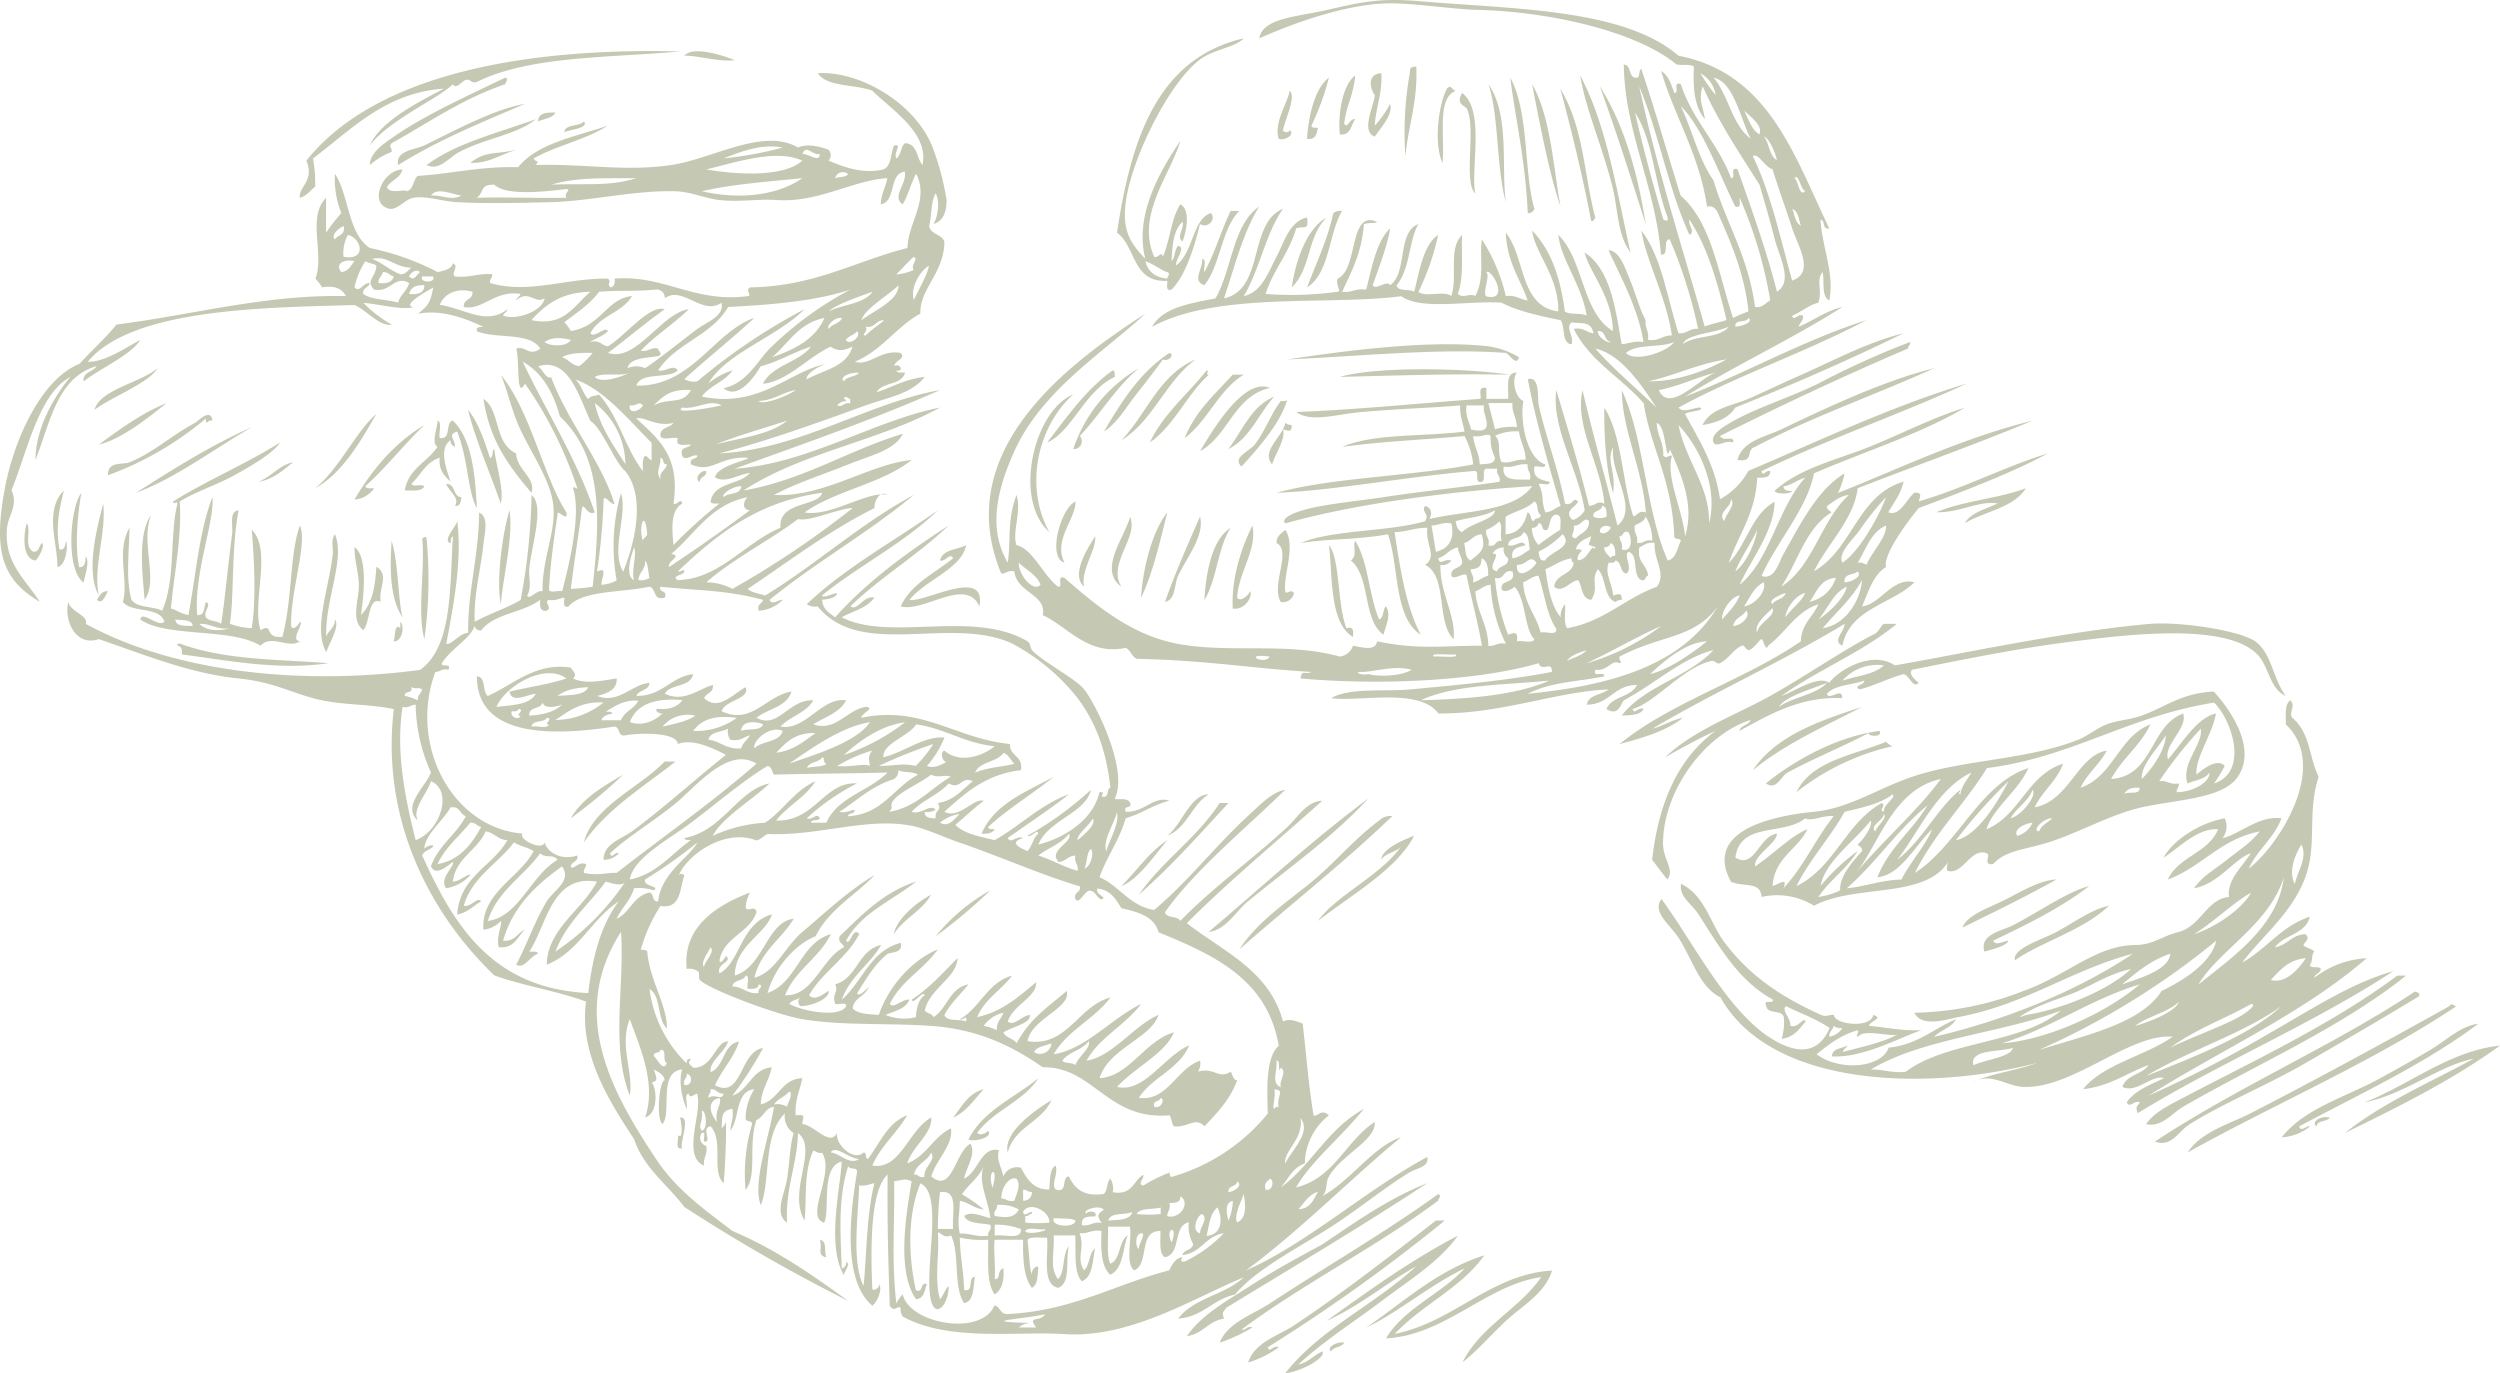 <svg data-name="Layer 1" xmlns="http://www.w3.org/2000/svg" viewBox="0 0 440.37 241.9"><g fill="#c5c8b2" fill-rule="evenodd"><path d="M435.76 186.48c-6.2 1.24-12 6.22-19.25 7.7 7.95-3.1 15-9.09 23.86-10-8.28 6-17.75 10.72-27.32 15.39 6.64-5.3 14.95-8.88 22.71-13.09zM405 198.41c.32 1.13 1.24-.23 1.92 0a8.65 8.65 0 0 1-5 1.92c4.09-5.18 11.39-7.1 17.32-10.39 3-1.64 6-3.31 8.85-5s5.31-4.21 8.47-4.62c-9.47 7.12-20.81 12.33-31.56 18.09zM432.68 177.24C418.08 187 401 194.3 385.34 203c2.53-3.75 7.31-4.95 11.16-6.93 11.49-5.9 23.54-12.48 35-18.86.31-.65.72-.02 1.18.03zM426.13 174.93c.07.45-.08.69-.38.77-6.26 3.81-12.86 7.63-19.63 11.55s-14.21 6.91-20.4 10.77c-2.14 1.35-3.13 4.1-6.15 3.08 14.34-9.52 31-16.69 45.41-26.17.51-.46.61-.15 1.15 0zM423.83 171.85c-11.56 9.22-26.26 15.58-39.26 23.09-2 1.17-3.75 3.67-6.54 3.08 1.1-1.68 3.22-2.9 5-3.84 13.23-7 27.45-13.54 39.26-22.33z"/><path d="M410.36 196.87c-.5.79-2.16.4-2.31 1.54-1.05-.83.84-1.96 2.31-1.54zM371.48 159.54c-4.25 4.21-12.39 6.59-16.54 9.62-.56-2.09 4.79-3.65 7.31-5 3.14-1.7 6.16-3.96 9.23-4.62zM362.25 154.92c-5.73 3.19-11.12 5.78-16.55 8.47.84-2.32 4.86-3.53 7.7-5s6.11-3.39 8.85-3.47zM356.86 86c-2.18 3.46-7.22 4.06-10.78 6.16 1.16-1.93 3.71-2.46 5.78-3.47-3.16-.58-6.79 1.68-10.78 1.54 4.64-2 10.92-2.39 15.78-4.23zM340.7 64.86c-10.42 4.72-21.66 8.62-31.56 13.86-1.74.55 0 2.74-3.08 2.3.82-3.39 4.95-4.07 7.7-5.38 8.31-3.98 18.12-8.59 26.94-10.78zM336.46 60.24c.11.62-.36.66-.38 1.16-11.33 4.83-22.3 10-33.1 15.39.68 1.18 2.54-.27 2.31 1.16-1.47-.55-2.8 1-3.47 0-.51-1.37 1.45-2.54 2.31-3.08 4.49-2.83 10.73-4.63 16.17-7.31a148.19 148.19 0 0 1 16.16-7.32zM335.31 58.7c-9.55 4.69-19.46 9-29.64 13.09-1 1.6-2.77 2.6-5.77 3.08 1.44-3 5.15-3.36 8.08-4.62 2.71-1.17 5.63-2.61 8.47-3.85 6.28-2.74 12.24-6.05 18.86-7.7zM333.38 131.44a42.32 42.32 0 0 0-16.93 8.09c2.68-5.54 9.95-6.47 15.78-8.86a2.66 2.66 0 0 0 1.15.77zM331.07 128.75c.6 1.16-2 1-1.92.38-4.63 2.43-9.65 4.46-14.24 6.93-1.2.61-1.93 3.26-3.85 1.93 5.28-4.26 12.7-8.29 20.01-9.24zM328 124.52c-6.68 3.45-13.68 6.58-19.24 11.15 4.06-6.06 11.62-8.67 19.24-11.15zM289.89 39.46c-2.61-8.17-5.21-16.34-8.08-24.25 4.19 6.63 6.62 14.94 8.08 24.25zM287.2 44.46c-2.27-3.09-2.16-7.23-3.08-11.16-1.65-7-4.81-13.94-5.77-20 4.65 8.7 6.42 20.25 8.85 31.16zM281 38.3c-.13.45-.68 1-.77.39-1.45-7.79-3.71-16.81-5.39-23.09C279 22.51 279 30.74 281 38.3zM274.88 36.38c-1.88-5.29-3.85-15.55-5-21.55 3.3 5.75 3.75 14.82 5 21.55zM269.11 37.54c-.38-9.18-2.22-16.88-3.08-23.87 3.36 6.2 2.33 16.35 4.24 23.1a1.07 1.07 0 0 1-1.16.77zM267.57 62.94c-.49 1.63-1.54-.41-2.31-.77-11.57-.88-25.76.58-38.48 1.15 9-1.36 24.76-3.56 35.4-2.31a14 14 0 0 1 5.39 1.93zM266 66c-10.08-.2-21.63.19-30 .39 6.5-1.85 21.64-1.6 30-.39zM265.26 35.61c-1.65-5.61-1.26-15.68-3.08-20.78 3.82 5.43 2.21 14.79 3.08 20.78zM259.87 34.07c-2.18-1.93.25-11.88-1.54-15-.7-.62-1.82-.93-.77-2.69 4.08 3.09 1.44 13.49 2.31 17.69zM256.41 16c-3.37 1.27-1.86 8.2-2.31 12.7-1.59-3.33-.71-10.31.77-13.08.79-.8.76.15 1.54.38zM254.49 215a305.76 305.76 0 0 1-31.18 22.32c.33 1.13 1-.5 1.93 0a17.91 17.91 0 0 1-5.39 2.69c1.17-3.61 5.28-4.68 8.08-6.54 8.35-5.55 16.91-12.18 25-18.47zM253.33 210.34c.69.28.06.7 0 1.15-10.93 8.19-23.67 14.56-34.64 22.71.93.16.84-.7 1.93-.38a29 29 0 0 1-5.78 2.69c1.42-3.56 5.74-4.88 8.86-6.93 9.52-6.26 20.43-12.58 29.63-19.24zM249.48 11.75c.27 6.17-1.42 10.38-1.92 15.78a59.3 59.3 0 0 1 .77-14.63c.12-.55-.22-1.16 1.15-1.15zM244.86 18.29c.59 1.87-1.67 4.22-2.69 5.78-2.54-.92-.14-5.4 0-7.32-.76-.92-1.51-3.73 1.15-3.85.2 3.67-1 6-1.15 9.24a18.93 18.93 0 0 0 2.69-3.85zM244.09 106.81c1.13 1.4-.13 3.7-.38 5-3.72-2.56-2.26-10.31-5.77-13.08 1.25-.93.29-2.33.77-3.47 2.35 3.68 2.4 9.66 4.23 13.86.83-.33.62-1.69 1.15-2.31zM241 140.68c-6.09 6.66-13.91 12.11-21.17 18.09-2.22 1.82-3.88 5.06-6.93 5.39 9.33-7.89 18.24-16.16 28.1-23.48zM238.71 13.29c-.22 3.24-1.58 5.35-1.93 8.47.52 1.1 1-1 1.93-.77-.76 1-.7 2.89-2.7 2.69-.35-3.22.35-8.6 2.7-10.39zM238.32 112.2c-4.27-2.52-3.55-11.25-4.23-16.17 2 2.39 1.44 10.47 3.08 14.63 1.28-.39 1.26.53 1.15 1.54zM236.78 236.51c-.42.86-1.89.68-2.31 1.54-.89-.67 1-1.8 2.31-1.54zM236.4 37.15c-2.42 4.12-2.15 10.94-6.16 13.47 1.6-4.3 3.57-8.23 4.62-13.08a2.15 2.15 0 0 1 1.54-.39zM234.09 13.67a45.49 45.49 0 0 1-3.09 8.47c.06.45.7.33 1.15.39-.22 1.06-.4 2.15-1.92 1.92.2-3.25 1.15-8.78 3.86-10.78zM233.7 38.3c-3.53 3.46-2.67 8.93-6.16 12.32.58-4.06 2.36-10.19 6.16-12.32zM226 22.91c.08.49 1.14.5 1.15 0 1 .65-.6 1.94-1.92 1.54-.89-2.95 1.73-6.55 1.92-8.47 1.25.96-.78 5.02-1.15 6.93zM227.93 104.5a2 2 0 0 1-2.31 1.54c-1.83-3 2-9-.77-10.39 0-1.3.9-1.67 1.54-2.31 1.94 2.75-.4 8.15 0 10.78.11.81 1.03-.56 1.54.38zM226.78 70.25c-1.07 4.07-5 8.56-8.09 11.93-1.7-1.62 1.36-2.65 2.31-3.85 1.75-2.2 3-5.67 4.62-7.7.55.04 1.09.07 1.16-.38zM224.47 69.86c-2.78 3-4.23 7.32-8.09 9.24 2.5-3.28 4.01-7.54 8.09-9.24zM223.7 68.33c-6.36 1.46-7.27 8.38-12.32 11.15 2.19-3.62 7.69-13.07 12.32-11.15zM217.92 105.27c.56.91 2.06-.47 2.31-1.15.45 1-.95 3.39-3.08 3.08-.29-5.42 1.59-10.88 3.47-14.63.84 4.43-2.43 8.07-2.7 12.7zM219.08 66c-4.45 2.74-6.3 8.08-10.39 11.17 1.84-4.7 5.33-7.75 8.46-11.17zM218.31 37.15c-3.2 3.22-3.3 9.53-6.16 13.09-2.26-.81-.28-2.72-.38-4.62.85.05.16 1.63.38 2.31 2-3.73 2.72-6.7 4.62-10.78zM216.77 93c-2.28 3.49-2.42 9.12-4.62 12.7.23-4.12 1.15-10.64 4.62-12.7zM216.38 141.45c-5.1 5.54-10.11 11.18-15.78 16.16 4.16-6 10.25-10 14.24-16.16zM212.92 139.91c-3 1.82-3.82 5.93-7.31 7.31 2.63-2.02 4-7.22 7.31-7.31zM205.22 106c1.85-5.21 4-10.07 6.16-15 .87 3.26-2.28 7.14-3.85 10.39-.72 1.53-.4 4.29-2.31 4.61zM210.61 63.32c-5.29 3.82-7.45 10.77-13.08 14.24C202 72.9 204.17 66 210.61 63.32zM206 62.17c1 .34-.18 1.56-1.15 1.15-1.6 2.2-3.32 4.38-5 6.54s-3.09 4.67-5.39 6.16c3.12-5.34 6.41-10.51 11.54-13.85zM201 105.27c.26-4.74 1.83-11.5 4.62-15-1.02 4.01-2.53 10.8-4.62 15zM200.6 64.86c-4.06 3.38-6.78 8.1-10.39 11.93a1.39 1.39 0 0 1-1.15 2.31 26 26 0 0 1 11.54-14.24zM197.53 103.35c-4.14-3 .57-8.67 1.54-12.32 1.52 3.67-4.07 8.25-1.54 12.32zM196 65.25c.45.06.32.7.38 1.15-5.24 2.34-7.53 9.65-11.93 11.55 3.55-4.56 6.82-9.34 11.55-12.7zM192.91 94.49c.3 2.22-2.67 6.15-1.93 8.86-2.45-2.08.64-6.87 1.93-8.86zM187.52 99.11c-3.09-.83-.69-9.6 1.92-10.77.14 2.98-4.01 6.81-1.92 10.77zM185.21 193.79c-1.74 3.91-6.57 4.72-7.7 9.24-.82-3.47 4.49-7.28 7.7-9.24zM182.9 189.94c-2.69 4.12-7.91 5.69-10.78 9.62.46.49 1.46.17 1.93-.38 1 1.23-2.57 2-3.46 1.54 2.58-5.11 8.07-7.32 12.31-10.78zM173.28 191.87c-1.67 1.79-3 3.92-5.39 5 1.53-1.93 2.64-4.29 5.39-5zM172.51 106.81c-2.32-5.28-9.84 1.14-13.86 0 1.86-4 6-5.83 9.24-8.47-.54-1.12-1.32.69-2.31.39.49-2 3-1.86 4.62-2.7-.85 4.18-7.19 6.14-10 9.63 2.6.59 13.66-5.96 12.31 1.15zM145.57 221.5c-1.8-.47-.61-1.65-1.16-3.08 1.34.08.71 2.12 1.16 3.08zM129.41 10.6c-2.92.34-6.54-.86-8.86-.78 1.45-1.76 6.62-.15 8.86.78zM124.4 83c.06 1.09-1.15.9-1.15 1.92-1.03-.61.16-2.16 1.15-1.92zM119.78 196.87c2-.34-.12 4.55.39 5.39-1.39.36-.54-1.52-.77-2.31 1.08.97.6-2.45.38-3.08zM119 134.14c-5.67 4.46-12 8.3-16.16 14.24 1.64-6.33 9.7-9.54 14.24-14.24zM109.78 136.45a92.54 92.54 0 0 1-9.24 7.69c2.08-3.56 5.68-5.6 9.24-7.69zM102.85 21.37c.94 1.22-2.4 1.43-3.46 1.92.23-1.55 2.69-.9 3.46-1.92zM97.85 19.83c-.54 1-2 1.09-3.08 1.54.05-1.48 1.5-1.58 3.08-1.54zM94.38 21c-3.19 2.67-9.06 3.41-13.47 5.77-1.9 1-3.46 3.37-5.77 2.31 5.22-3.9 12.56-5.66 19.24-8.08zM93.61 86.8c-4.16-4.92-7.32-9.22-8.46-16.55 3.08 2.1 1.78 7.77 5.77 9.62.08 2.89 3.55 4.32 2.69 6.93zM92.46 18.29c-8.24 3.55-15 6.24-22.32 10.78-.55-2.56 3-2.7 4.61-3.46 5.25-2.54 12.19-6.36 17.71-7.32zM88.22 106.43c-.87-4.19.36-12.9 1.54-16.55.66 4.88-1.1 11.38-1.54 16.55zM89 13.67c.69.29.06.7 0 1.16-7.57 2.57-13.5 6.78-20 10.39-.64.76 0 .49 0 1.54a12.34 12.34 0 0 0-3.85 2.31c0-2.2 2.5-3.8 4.24-5 5.5-3.84 13.12-7.25 19.61-10.4zM88.22 88.72c-1.86-5.33-4.65-11.72-5.77-16.55 1.82 2.3 2.85 5.37 3.85 8.47.71-.06.24-1.3.77-1.54.33 3.06 1.73 6.9 1.15 9.62zM74.75 112.58c-1.3-4.9.16-12.33-.38-17.7.34-.24.69-.47.77 0a76.8 76.8 0 0 1-.39 17.7zM74.75 74.87c-3.6 3.45-6.68 7.42-10.39 10.77.12.53 1 .32 1.54.39A4.62 4.62 0 0 1 62.44 88c3.16-5.35 7.03-9.95 12.31-13.13zM70.91 108.74c-2.5-3.64-2.14-9.8-1.93-13.48 1.24 4.02 1.09 10.17 1.93 13.48zM70.52 109.5c.83.85.27 3.59-1.15 3.47.27-.93.1-3.31 1.15-2.31zM67.06 106c-2.27-1-1.83 3.74-3.08 5-2.32-1.9-.68-5.26-.77-8.08-.07-2.18-.76-4.14-.77-6.54 2.43 1.71 1.6 8.62 1.15 11.93 1.91-1.81 2.52-4.93 2.7-8.47 2.39 1.43.34 3.68.77 6.16zM44.35 75.25c-6.6 3.8-13.69 9.14-20.4 11.55 6.53-4.12 13.05-8.3 20.4-11.55zM29.34 71c-3.42 2.76-8 6.37-11.93 7.31 3.7-2.69 7.37-5.44 11.93-7.31zM27.8 64.86c-1.87 2.75-7.72 4.85-11.16 7.31 1.04-3.57 7.89-4.67 11.16-7.31zM26.65 90.65c-2 4.89 1.33 11.35-1.16 15-.49-5.16-1.19-11.72 1.16-15zM19 104.12c-.42.78-1 2.44-1.92 1.54.44-.66.74-1.52 1.92-1.54zM17.41 104.89c-2.45-4.34-.18-12.4.77-16.17.57 5.19-1.83 11.22-.77 16.17zM15.1 98c.75.9-.14 3.44-.38 4.62-3.33-2.47-2.24-13.67-.39-15.78-.49 2.67-1.27 8.86-.38 13.08 1.05.02 1.11-.98 1.15-1.92zM11.64 95.26c.37.9 0 4.37-1.54 4.62.16-3.73-2.42-9.93 1.15-13.47-.83 3.36-1.49 6.4-.77 10.39 1.02.12.99-.8 1.16-1.54z"/><path d="M344.54 179.55c-.8 1.5-2.73 1.89-3.84 3.08 12.19-2.81 25.28-8.07 35-14.63-11 2.89-18.76 8.92-30.79 11.17-2.14.39-6.37 1.88-7.7-.78a55.36 55.36 0 0 0 19.24-3.84c7.79-2.81 12.72-8 19.63-8.09 3.1 0 4.65-1.51 7.7-2.3 3.82-1 5-5.83 8.85-6.16-.4-3 2.38-5.37 3.85-7.7-2.91.94-5.63 5.4-10 6.16 1.41-2.11 3.84-3.43 5.78-5s4.21-2.95 5.77-5c-6.89 1.33-10.18 6.24-16.16 8.47 1.82-4.07 7.14-4.66 8.85-8.85-3.61-.27-6.8 3.2-9.62 5 1.52-2.84 6-6.06 10.77-6.93a3.26 3.26 0 0 1-.38 3.47c2.76-.48 6.39-4.06 10.39-3.47-1.35 3.53-4.24 5.52-5.77 8.85 5.08-3.82 14.38-17.92 6.54-25.4 0-1.67-.23-3.56.77-4.23 1.1.91-.38 2.18.38 3.08 3.16 2.67 2.88 6.77 4.62 10.39-1.69 5.19-.75 10-1.54 14.62-1.35 8-7.88 12.72-11.93 18.09 4.3-2.37 6.91-6.43 11.93-8.08-.75 3.1-4.54 3.16-6.16 5.39 2.22-.35 2.92-2.22 5.39-2.31.84.8 0 1.24-.38 1.92.47.56 1.47.59 1.92 1.16-.53.49-.23 1.82-.77 2.31.1.8 1.69.1 1.93.77-.12.78-1.05.75-1.16 1.54a16.55 16.55 0 0 1 9.24-3.47c-11.19 9.72-25.68 16.14-38.49 24.25a213.11 213.11 0 0 0 21.6-11.17c7.08-4 14.1-8.7 21.56-10.78-14.11 9.25-30.56 16.14-45 25-.43-1.21-.18-1 .38-1.92-1-.42-1.83 1.16-2.31 0 1.47-2.13 4.13-3.06 6.55-4.24-2-.76-4.86 2.75-7.32 1.54.67-2.15 3.48-2.16 4.62-3.85-3.88 1.38-6.79 3.73-11.54 4.24 3.55-4.44 10.92-5.81 15.78-9.24-7.56-.62-17.51 9.11-26.18 8.85-3.26-.1-5.72-2.7-9.23-.77 3.38-1.63 7.91-2.09 11.54-3.46-18.81 4.92-46.71 4.61-55.8-11.55-3.64-1.79-4.79-6.37-7.31-10.39-1.51-2.39-4.81-4.6-3.08-6.93 5.16 6.9 11.22 19.15 18.86 24.25 4.11 2.75 8.56 3.72 10.77-1.54-2.78-1.81-4.77-2.38-7.7-3.85-.89.8.93 2.13.77 3.47 1.44.51 2.21-1.61 2.7-.77-1.09 1.34-2.07 2.8-4.23 3.07a9.69 9.69 0 0 0 .38-3.84c-.34-1.34-2.89-.45-3.08-1.93-.6-1.37 1.31-.23 1.16-1.15-5.92-3.21-9.26-9-13.09-15-1.13-1.78-3.51-3.15-3.08-5.39 4.22 2.07 5.13 7 7.7 10.39 4.36 5.8 9.93 9.53 16.93 12.7 1.22.43.87 0 2.31 0 0 1.72 6.48 2.45 6.93 0 1.83.69-.57 1-.77 1.93 3.06.27 5.74.92 9.24.76-3.93 1.33-10.28 4.93-15.78 4.62.07-1.46 1.74-1.33 2.69-1.92-.14.5-.68.6-.77 1.15 3.32-.91 6.87-1.6 9.62-3.08-1.25.47-5.87-1.07-6.93.39-.57-.17.16-.49 0-1.16-3 .81-5.16 2.53-7.31 4.24 3.95 3 11.4 2.49 12.7-1.16 5.07-.49 7.86-3.34 11.86-4.99zm55.46-6.93c2.59.72 4.94-1.94 6.16-3.85-3.07.3-4.57 2.14-6.16 3.85zm4.24-16.93c.37-2.08 2.32-4.6 1.15-6.93-.95 1.54-2.39 4.57-1.19 6.93zm-16.94 17.7c6.1-4.94 13.92-10.2 15-18.86-2.66 8.41-11.38 12.77-15.04 18.86zm-9.3 16.17c8.43-3.37 18.42-7.24 23.86-12.32-7.03 5-16.31 7.76-23.86 12.32zm17-10.78c.2-.12 2.83-1.89 1.54-1.92-4.7 2.61-10.05 4.57-14.24 7.69 3.55-1.82 9.54-3.84 12.7-5.77zm-8.47-14.24c4.13-1.39 8.51-4.58 10-7.31-3.65 2.15-6.47 5.1-10.04 7.31zm-27.32 20.4c8-2.53 18-4.66 21.55-10.39 4-1.89 8.81-5.05 9.62-8.85a136 136 0 0 1-31.21 19.24zm16.93-4.23c2.9-.84 7-2.53 7.7-4.24-2.09 1.93-5.52 2.53-7.74 4.24zm-2.31-7.32c3.24-1.13 8.21-2.56 8.47-5.39-3.51 1.15-5.96 3.32-8.51 5.39zm-21.16 10.39c7.87-.59 18.29-5.3 24.24-10.39-8.91 2.71-15.46 7.68-24.28 10.39zm13.47-9.23c-3 1.3-6.41 2.19-9.24 3.84-2.34 1.37-.05.4 0 .39 5.23-.78 14-3.93 18.47-8.08-3.69.78-6.37 2.58-9.27 3.85zm-36.61 13.85c2.25-.06 3.69.67 6.16.39 7.23-5.48 20.51-4.89 27.33-10.78-10.59 4.04-24.36 4.89-33.49 10.39zm18.09-.77c2.12-1 6.75-1.45 6.93-3.08-1.79.8-7.74.13-6.93 3.08zM323 180.71c-.16.73-.83 1-.77 1.92a3.6 3.6 0 0 0 2.31-1.54 2.2 2.2 0 0 1-1.54-.38z"/><path d="M353.78 165.7c-.39.9-2.39 1.43-4.23 1.92-.93-3.05 3.12-3.66 5-4.62 4.49-2.3 9.58-5.92 13.47-6.93-5 3.85-10.94 6.76-16.93 9.63.45 1.03 2-.01 2.69 0zM360.71 79.87c-6 3.3-15 6.73-22.71 9.62-2 2.33-6.4 8.37-5.77 10.39-2.32 1.4-3.09 4.36-4.24 6.93 3.14-.25 5.48-5.31 9.24-4.23-4.05 3.9-11.34 4.57-12.7 11.16-1.88-.85.41-2.48.39-3.85-10.86 6.59-22.95 12-33.87 18.47 1.95-.48 3.34-1.53 5.39-1.92-2.94 2.32-7 3.53-11.16 4.62 9.21-7.46 22.06-11.29 31.94-18.09.09-3.11 2.14-4.27 3.08-6.54-4 1.36-5.77 5-8.85 7.31-.44 1.2-.85-1.17-1.16-1.16s-1.43 1.87-2.31 1.93c-.41 0-.74-1-1.15-.77-1.47.61-2.24 2.23-3.85 3.08-.52.27-.92-.53-1.54-.39-5 1.16-9.75 7.22-13.86 8.47.33 1.13 1-.5 1.93 0-.58 1.09-2.27 1.07-3.85 1.15 4-5.23 11.73-6.74 16.16-11.54-5.36 1.31-10.58 6.1-15.78 8.85-.59.66-.91 2.88-3.07 1.54.91-2.29 4.36-2.05 5.38-4.24-4.12 0-4.77 3.44-8.85 3.47.35-1.84 2.67-1.69 3.85-2.69-9.46.41-18.76 4.33-30 4.23-3.3-4.6-13.93-2-18.86-2.69 3.23-1.89 9.25-1.13 13.86-1.54 8.44-.77 17.44-1.62 25-3.08.12-2.09-1.82.11-2.31-1.54-10.28 3-27.15 4-41.94 2.69.17-1.72.81-.57 1.92-1.15-10-.57-18.43-2.06-30.79-2.31-.88-.4-1.07-1.5-1.92-1.93-6.72 1.4-10.13-3.68-14.63-5.77.73-3.68-4.62-3.92-5-7.7-1.18-.27-1.4.4-2.31.39-9.11-21.93 12.47-37.41 25.4-45.8-7.3 6.77-18.26 13.5-23.09 24.24-2.82 6.26-4.85 13.42-1.16 19.63.59-4-.18-7.25 1.54-11.93.93 3-.84 6.61 0 8.85 2.84.61 4.65 5.28 7.31 7.32 1 .12-.36-2.16 1.16-1.54 4.94 4.3 11.43 9.94 19.63 11.54 9.25 1.82 19.56-.31 28.86 2.31a2.85 2.85 0 0 0 2.31-1.92c1.42.25 4 1.06 4.23-.77 7.55 1.52 11.09.77 18.48.77-.74-4.27-1.84-8.17-2.7-12.32-.25-.81-2.24.89-2.69 0-.15-1.56 1.64-1.18 1.92-2.31-.06-1.09-.7-1.6-.76-2.69-1.51.29-2.1 1.5-3.47 1.92.33 1.38.95 0 2.31.39a1.88 1.88 0 0 1-1.92.77c-.11 5 2.79 9 2.31 13.08-3.08-3-1-11.08-5-13.08 2.2-1.47 0-3.62.39-6.54-2.23 0-3.64.72-5.78.77 1 6.54 2 13.1 4.62 18.08-4.76-3.06-3.79-11.86-5.77-17.7-5.48 1-10.09.73-15.39 1.54 5.62-2.38 15.52-1.94 21.93-3.85.86-1.26-.8-1.69 0-2.69 1.11.41 1.28 1.16.77 2.31 6.43-1.53 14.71-1.2 18.09-5.78-12.93.8-30.22 2.83-43.49 6.55-.94-.86 1.67-1.83 1.92-1.93 3.77-1.39 10-1.87 15.4-2.69 7-1.07 13.35-1.67 20.4-2.7.28-1.17-.67-1.13-.39-2.31h-1.94c-.87.17 0 2-.77 2.31-1.4.37-.39-1.66-1.16-1.92-11.82.94-25 3.5-35 3.85 9.77-2.7 23.71-2.89 34.64-5a13.92 13.92 0 0 0-1.54-5c-7.15.67-14.45.93-21.55 1.93 5.41-2.4 14-1.78 21.55-2.7-.26-1.53-.84-2.75-.77-4.62-4.42.4-10.38.57-17.32 1.16-4.38.37-9 1.93-11.55 0 10.27-.37 21.42-1.51 32.33-2.31.61 0-.73-2.3 1.16-1.92v1.92h3.85c.11-1.94-.6-4.7 1.54-4.62-.92.93-.47 4.36 1.15 5-.63 2.82.29 10 3.85 11.17.06.83-1.37.17-1.92.38-.35 2.14 1.26 2.33 2.69 2.69.06.84-1.37.18-1.93.39 1.11 2.54.28 2.43 1.16 5 1.18-.1 1.73-.83 2.69-1.15-2.07-7.08-4.55-15.66-5.77-22.32 2.19-.65 1.66 3.41 1.92 4.61 1.19 5.29 3.67 12 4.62 17.32 1.49.43 1.37-1.36 2.31-.38-.43 1-2.47 1.57-1.15 3.08.32.54 2-.82 2.31-1.54-1.11-7.16-5.89-14.56-5-21.17 2 6.7 4.05 13.39 5.78 20.4 1.38-.14 1.41-1 2.69-.39-.58-6.92-5.3-13.59-3.85-20 1.89 8.12 4.15 15.86 6.16 23.86 3.8-3.11-1.31-9-.77-13.85-1.29 2.59.55 4.07 0 8.08-1.31-4-1.63-10.91-1.54-15 3.08 4.87 3.12 12.79 5 18.86.33.9.95-1.06 2.31-.39-.58-7.76-4.2-14.51-4.23-21.55 4 8.67 4.19 21.21 8.08 30 1.54-.38 1.65-2.2 2.31-3.47-.09-.55-1.15-.13-1.15-.77-.42-10.2-4.23-15.76-5.39-23.47-3.95-4.52-9.51-7.43-12.32-13.09 1.76-.34 2.18.65 3.47.77-.43-2.21-2.12-1.66-3.85-1.92-1.18.95.46 2.33 0 3.85-1.87-.19-1.05-3.05-1.93-4.24-4-.79-7.93-1.74-10.39-3.08-6-.4-14.18 1.39-17.7-1.15-12.51 1.68-32.47-.86-43.88 5.39 1.94-3.45 6.68-4.1 11.17-5 2.9-5 3-12.95 7.69-16.17-2.86 4.61-4.32 10.61-6.19 16.16 7.2-1.53 4.2-13.26 10.4-15.78-3.09 4.35-4.12 10.76-6.93 15.39 3.2-.69 4.38-4.31 5.77-6.93s2.25-6.22 5.39-6.93c.32 2.46-.49 1.39-1.93 1.93-1.25 4.39-4 7.26-5.38 11.55a60.13 60.13 0 0 0 12.7-.39c.74 0-.45-1.29 0-2.31 3.69-1.62 1.91-12.2 6.92-10-.34.34-1.13.07-2.3.39-.35 4.92-2.16 8.36-3.85 11.93 1.75.22 2.39-.68 4.23-.38.85-2.92 1.65-8.4 4.23-10.78-.31 2.52-2 7-3.07 10 .53 1 2.49-1 3.07 0 3.11-2.16 1.19-9.34 5-10.78-1.68 2.72-1.42 7.88-3.85 10.78.21 1.2 2.23.59 3.08 1.15.77-2.54 1.44-8.22 4.23-10a43.19 43.19 0 0 1-3.46 10c1.1 1.07 4.64-.28 5.77.77 1.2-3.29-.61-8.29 1.92-10.78-.2 2.77.4 7.3-.76 10.4 1.1.9 2-.25 3.07.38 1.74-3.23.72-6.9 1.16-10a31.82 31.82 0 0 1 4.23 10c1.8-.25 2.47.61 3.85.77-1.37-3.89-3.68-6.84-3.85-11.93 3.47 4.22 2.39 13 9.24 13.85.08-6.16-4-10-4.62-14.24 3.32 3.36 5 8.3 5.77 14.24.87.68 2.9.19 3.85.77-.83-5.34-4.51-9.83-5-14.24 4.51 4.35 4.11 13.6 9.62 16.94-.08-6-4-10.12-5-13.86 4.56 3 5.42 9.72 6.54 16.17 1.3-.11 2.21-.61 3.85-.39-1-6.23-4.35-12.07-6.16-16.16 2 .09 2.92 3.17 3.85 5.39s1.64 5.06 2.69 6.92c-.2 1.49.69 1.88.39 3.47 2 .3 2.52-.81 4.23-.77-1-6.74-4.46-13-5.39-18.48 3.59 4.62 4.56 11.87 6.55 18.09 1.53.12 1.93-.89 3.46-.77a85 85 0 0 0-5-15.78c-1.34.08 0 2.86-1.54 2.7-1-12.14-6.43-21.78-6.55-33.49 1.32.1.79 2 1.93 2.31s.54-1.25 1.15-1.54c2.45 7.31 4.6 14.91 6.93 22.33 5.49 4.77 6.66 13.86 9.24 21.55a23.42 23.42 0 0 1 2.72-1.16c-.76-6.81-3.08-12.05-5.39-17.31-.35-.68-.71-1.34-1.92-1.16-1.4-9.25-5.64-15.65-8.08-23.86 1.29.76 1.77 2.33 2.31 3.85 1 .12-.36-2.16 1.15-1.54 2.07 6.39 6.56 10.37 8.85 16.55 1 .12-.36-2.16 1.16-1.54 2.45 7 5 14 6.93 21.55 2.92-1.82.38-6.22-.39-9.24-.88-3.44-1.89-6.93-2.69-9.62-3.53-5.58-7.2-11-10-17.32-.84 2.23.11 3.68.38 5.78-1.73-2-2.17-5.27-1.92-9.24-.7-.5-1.41-.19-3.08-.39-6.63-5.55-21.47-9.27-35-9.62-4.53-.11-11.4-1.23-15.78-1.15-7.61.13-17 3.63-22.71 6.16.56-3.53 6.36-3.74 11.93-5C240 .33 243.08-.37 249.87.2c16.7 1.43 36.14 1.27 45.8 9.62 15.92 3.07 20.37 17.6 26.55 30.41-1.31.28-.63-1.42-1.54-1.54.25 4.75 2.51 9.54 1.54 14.24-1.38-.67-.85-3.26-1.15-5-1.24 1.35 0 3.23-.77 5.38-1.81.5-3 1.63-4.62 2.31.33 1.13 1-.5 1.92 0 .06 1-.6 1.2-.77 1.93 2.64-1.08 4.7-2.75 7.7-3.47-8.86 5.64-18.78 10.22-27.71 15.78 9.85-3.74 20.67-9.86 31.95-13.47-10.56 5.61-22.64 9.7-33.1 15.4.84 1.07 2.74-.06 3.84 0 .85.62-2.18.61-2.69 1.15 2.47 4.59 5.26 8.85 6.16 15a12.79 12.79 0 0 0 5-5c12.62-5.35 24.73-11.2 38.49-15.39-11.8 5.45-24.59 9.8-36.18 15.45.25 1.15.82-.37 1.54 0 0 1.19-1.16 1.15-2.31 1.15-.28 6.39-3.31 10-5 15 3.14-3.14 4-8.55 8.08-10.77-.14 5.26-4.08 10-6.16 14.62 5.41-4.37 6.66-13.48 11.55-18.86-1.42.39-2.31 1.29-3.85 1.54.09.68.66.88 1.54.77-.17.64-2.91.64-3.08 0 4.43-4 10.83-5.41 16.55-7.69s11.17-5.18 16.93-6.93c-8 4.73-17.7 7.69-26.55 11.55-1.26 6.34-6.51 11.93-9.24 18.08 2.34.77 3.06-2.45 3.85-3.85 2.8-4.91 5.89-11.3 10.78-14.23a14.81 14.81 0 0 1-1.16 3.46C335 82.36 345.49 77.23 358 74.1c-10 4.19-20.53 7.9-30.78 11.9-.59 5.35-5.31 9.78-7.69 14.62 6.74-3.78 7.64-13.39 15.78-15.78-.5 2.2-1.71 3.69-2.7 5.39 2 .87 3.26-2.37 4.62-3.46 1.43 0 1 .56.77 1.54 8-2.31 14.77-5.98 22.71-8.44zm-33.1 13.47c-1.31 1.81-3.92 4.07-3.08 5.77 2.86-1.76 6.47-8.15 7.7-11.54a48.68 48.68 0 0 0-4.62 5.77zm-.39 5.77a2.18 2.18 0 0 1 1.55.39c.93-2.27 3.6-4.86 3.46-6.93-2.7 1.16-3.51 4.19-5.01 6.54zm-6.15 11.55c4.21-.66 6.7-5.1 6.92-8.47-1.82 3.31-4.59 5.67-6.92 8.47zm3.85-8.08c1.19 0 3.23-1.1 2.3-1.93-.68.73-2.53.29-2.3 1.93zm-3.08-13.47c-.12.75.52.76.77 1.15-4.55 2.77-5.92 8.71-8.85 13.09 5.71-3.65 7-11.71 11.93-16.17-1.69.2-2.69 1.2-3.85 1.93zm-1.54 20c2.05-1.28 4.73-4 5-5.77-2.45 1.15-3.3 3.88-5 5.78zm-1.54-3.11a6.14 6.14 0 0 0 4.62-4.23c-2.79.23-3.38 2.56-4.62 4.23zm-2.7-74.66c.75.43.85 3.49 1.93 2.31-.87-.27-1.1-3.2-1.93-2.27zm-.38 8.85c-1.2-3.68-2.57-7.5-3.46-10.39-1.35-.34-2.47-2.91-3.47-2.31 3.14 6.48 4.84 14.4 6.93 21.94 4.1-1.43.99-6.17 0-9.2zm-1.16 68.51c1.05-1.52 2.64-2.5 3.47-4.24-1.93.43-3.55 3.16-3.47 4.28zm1.16-72c.45 1.09.53 2.54 1.54 3.07-.37-1.1-.45-2.55-1.54-3zm-3.46 69.66c.56-.85 2.06-.77 2.3-1.93-.9.34-3.17 1.23-2.3 2zM310.68 24c1 1.19.93 3.42 2.31 4.23-.28-1.59-1.63-4.23-2.31-4.16zm-1.16 87.36c.31-1.76 3.32-2.83 2.7-4.23-1.07 1.06-3.32 2.87-2.7 4.3zm-13.47-92.68c2.06 4.22 3.15 9.42 5.77 13.08 2.27 7.61 6.19 13.57 7.32 22.32 1.45.18 1.8-.76 2.69-1.15a76 76 0 0 0-5.39-18.09c-.09.68.39 1.93-.77 1.54-2.94-5.91-5.79-13.96-9.62-17.7zm11.16 88.13c2-.32 4-2.66 3.47-4.23-1.74.82-2.43 2.7-3.47 4.23zm0-87.36c.79 1.52 1.27 3.35 2.7 4.23.7-1.62-1.65-3.13-2.7-4.23zm-1.54 81.2c2-1.47 3.64-5.34 3.85-7.31-1.17 2.55-2.78 4.66-3.85 7.31zm-3.85-87c2.67 3.11 3.24 8.31 6.55 10.78-1.85-3.65-3-10.06-6.55-10.76zm3.85 43.88c1.08 0 3.3-.77 2.31-1.54-.3 1.01-2.48.1-2.31 1.56zm-.38 52.72c1.39 0 3.16-1.68 2.31-2.69-.6 1.05-2.08 1.28-2.31 2.71zm-1.93-1.15c1.12-1.32 2.41-2.46 3.08-4.23-1.82.38-3.28 3.13-3.08 4.25zm.39-17.32c.19-1.24 2.08-2.77 1.15-3.85.04 1.49-2.49 2.38-1.15 3.87zm-7.31-31.17c2.09-1.63 6.51-.93 8.08-3.08-2.32 1.16-7.67 1.32-8.08 3.1zm1.15-21.94c-.32 1 1.16 2.11 0 2.69-3.68-8-5.41-17.93-8.85-26.17 3.35 15.37 7.78 28.91 11.54 42.34 1.17-.5 2.61-.73 3.85-1.16-1.56-6.5-3.32-12.82-6.54-17.68zm-7.31 28.48c4.58.19 10.23-1.8 13.85-3.85-5.13.78-8.99 2.83-13.85 3.87zm9.23-54.27a28 28 0 0 0 2.7 3.85 5.24 5.24 0 0 0-2.7-3.83zm-14.23 102.78c-.16.66.57 1 0 1.16-1.52-.72-2 1.45-4.24 1.15-.62 1.52 1.66.14 1.54 1.16-4.78 1-9.28.94-13.47 3.07 14.86-1.43 27.44-5.14 33.48-15.39-4.22 5.76-9.96 4.96-17.31 8.85zm6.92-46.95c1.84 4.21 7.21-2.11 10-3.08-3.48.88-6.35 2.37-10 3.08zm3.47 6.16c1.26 6.31 5.52 10.78 5.38 17.32 1.64-6.19-1.58-13.3-5.38-17.32zm-5 43.87c3.06-.7 7.24-3.51 10-5.77-3.61.14-7.42 3.33-10.01 5.77zm3.47-39.64c.09.21-.32.91-.39.77-.46-1-.52-4.83-1.92-5.39.06 2.25 1.25 3.37 1.15 5.78.77.64.49 0 1.54 0-1.15 3.76 1.87 9.55 2.31 14.23 1.63-5.35-.43-10.38-2.7-15.39zm-7.7-16.93c1.32 1.65 7.09 0 8.47-1.93-2.4 1.08-6.67.27-8.48 1.93zM293 38.69c.49.08.79.6.77-.39-2.3-5.78-2.55-13.61-5.77-18.47 1.49 6.43 3.18 12.7 5 18.86zm-20.78 61.58c.47 3.24 1 6.43 2.69 8.47a3.14 3.14 0 0 1 .77-2.31c.13 1.41-.32 3.4.39 4.23 6.51-1.19 10.13-5.26 15.78-7.31 1.74-2.31-.58-4.67-.39-7.7-1.38-.23-1.86.45-2.69.77-.48 2.66 1.35 3 1.54 5-.61 0-.3 1-1.16.77-1.73-.7-.39-4.48-2.31-5-.95.66.9 3-.38 3.85-1.17-.24-.75-2.07-1.93-2.31-.06.45-.6.42-1.15.38-.78 1.83.62 3.71.77 5.78 1-.2 1.49-.66 1.54.77a1.83 1.83 0 0 0-1.16.38c-2.09-.85-1.57-4.32-3.07-5.77-1.33 2 .27 3.17-1.16 5.39-1.76-.17-1.53-2.32-2.31-3.47-1.44.11-2.71 2.41-4.23 1.16.28-2.29 3.13-2 3.46-4.24-.3-.08-.44-.32-.38-.77-1.91.31-3.09 1.3-4.65 1.93zm7.31 16.55a41 41 0 0 0 13.09-6.55c-4 1.73-8.51 4.39-13.12 6.55zM281 61.4c3.33 3.72 7.17 6.94 10.78 10.39-2.7-4.07-6.23-9.39-10.78-10.39zm8.89 29.6c-.28.88-1.16 1.15-1.92 1.54-.27 1.43.66 1.65.38 3.08 1.22.19 1.36-.69 2.7-.39a8.28 8.28 0 0 0-1.16-4.23zm-3.08 2.7c-1.05-.28-.77.76-1.53.76 0 .91.66 1.14.38 2.31 2.02.67 1.77-2.24 1.15-3.04zm-3.07 1.92a1.06 1.06 0 0 1-1.16.77c0 1 .71 1.35 1.16 1.92.08-.3.32-.44.76-.38.08-1.08-.09-1.93-.76-2.28zm-2.31-37.33c0 1.21 2 2.33 2.31 1.92-1.27-.11-.74-2.01-2.31-1.89zm.38 35.41c.58.61 1.62 0 1.93-.77-.56-.56-2.01-.35-1.93.8zm.39-4.62c-.05 1.11-1.65.67-1.54 1.92a2.67 2.67 0 0 0 2.34 0c0-.92 0-1.84-.8-1.89zm-1.93 5.38c-1.16.51-2.37 1-2.69 2.31 2.31-.08-.1.56.38 1.93 1.52-.15 1.77-1.57 2.7-2.31 0 .21.31.44.38 0-1.78-.65-1.11-.1-.77-1.9zm-3.08-1.92c.34 1.36-1 2 .39 2.31.77-1 2.42-1.17 2.31-3.08-.97-.89-1.29 1-2.7.8zM276 116.43c1.17-.63 2.67-.91 3.46-1.92-1.31.49-2.7.84-3.46 1.92zm-.77-22.32a15.56 15.56 0 0 1-4.23 3.08c.17.74.14 1.66 1.16 1.54.97-1.62 5.1-2.39 3.11-4.62zm-1.16-3.46c-1.19.21-.93 1.88-1.54 2.69-1.23.34-.52-1.27-1.54-1.15a1 1 0 0 1-1.15.77A4.52 4.52 0 0 0 271 96a44 44 0 0 1 3.85-2.69c-.03-1.06.36-2.61-.74-2.66zm0 20c-1.66-2.44-2-6.19-3.08-9.24-1.18.1-1.73.84-2.69 1.16.18 3.8 2.26 5.69 3.08 8.85.91-.27 3.04.7 2.73-.76zm-23.86 12.7c8.49-.24 16.62-.83 22.71-3.46-7.92.78-16.74.67-22.67 3.47zm20-35c-1.23 1.34-3.45 1.68-5 2.69v3.08c2.37-.2 3.34-1.79 3.85-3.85.79.11.36 1.44 1.16 1.54 0-.73 1.27-.27 1.15-1.15-.78-.34-.28-2-1.1-2.32zm-3.02 11.15c-.09 3 3 .65 3.46-.39-1.22-1.58-1.65.49-3.46.39zm-.39 3.85c-.32.36-2 1.29-2.31.38-.17-1.84 2.62-.72 1.93-3.08-1.8-.39-1.28 1.55-3.08 1.16a36.34 36.34 0 0 0 2.31 10c1.1-.41 1.82-.62 1.54 1.16.92-.23 2.79.48 3.08-.39-1.77-1.66-1.39-6.83-3.47-9.23zm2.31-21.55c-1.76-.22-2.4.68-4.23.38-.43 2.74 2.39 2.22 4.62 2.31.3-1.34-.58-1.49-.39-2.69zm-.77 11.93c-.3 1.36-2.61.72-2.69 2.3 1.25.45 2.36-1.17 3.08 0-1.16.39-2.68.41-2.31 2.31 1.36-.18 2.1-1 3.08-1.54-.28-1.13-.11-2.71-1.16-3.07zM267.57 76a8.46 8.46 0 0 0-4.23.77c1.24 1.07.27 2.75 1.15 4.62 1.84.3 2.48-.6 4.24-.39 0-2-.94-3.15-1.16-5zm-1.15-5h-4.24c.37 1.55.79 3.06 1.16 4.62a9.7 9.7 0 0 1 3.85-.39c-.01-1.64-.9-2.42-.77-4.23zm-1.54 25.4c-.9.13-1.66.39-1.93 1.15 1.81-.21-1.48 2.72.77 3.08.29-1.12 2.08-.74 1.93-2.31a1.87 1.87 0 0 1-.77-1.9zm-2.31 6.6c-1.19.1-1.73.84-2.7 1.16.28 3.7 2.19 5.76 2.31 9.62 1.24.08 1.63-.68 3.08-.39a26 26 0 0 1-2.69-10.39zm-.77-9.62c-.19 1.22.69 1.36.38 2.69 1.44.42 1.1-1 2.31-.77-.31-1.79.25-2.46-.38-3.46a7.3 7.3 0 0 1-2.31 1.5zm0-45.41c.76.58-.73 3.62 0 4.23 4.27 1.04.92-5.01 0-4.27zm-5.39 43.83c.13.9.39 1.66 1.15 1.93 1.42-1.55 5.75-2.21 5.78-3.85-1.85 1.12-4.64 1.26-6.93 1.92zm6.16-15c-.62-.63-1.61.34-3.08 0 .16 1.89 1.1 3 1.15 5 1.18-.12 2.63.06 2.7-1.16a7.78 7.78 0 0 1-.77-3.85zm-1.16-5.39h-3.08c-.27 1.95.53 2.81.77 4.24 4.84 1.08 1.81-2.65 2.31-4.25zM261 98.34c-.12 1-.09 1.84-1.93 1.93 0 .9.67 1.13.39 2.31 1.09-.2 1.63-.93 2.69-1.16 0-1.37-.15-2.64-1.15-3.08zm0-4.23c-1.46.09-1.87 1.21-3.08 1.54.27 1.14.11 2.72 1.15 3.08 1.49-1.36 2.79-1.73 1.93-4.62zm-8.47 21.55c1-.14 4.69.36 3.85-.38-1 .14-4.65-.35-3.82.38zm3.08-23.47c-1.55-.27-2.2.37-3.46.38.36 2 .54 3.23.77 4.62 2.4-.51 3.37-2.47 2.72-5zm-15.39 26.17c-2.16-.09-.46.68.77.38 2.07.52 6 .33 7.69-.77-3.05-.7-5 .03-8.43.39zm-16.55-2.7c-5-.68-1 1.61 0 0zm-44.23-16.55c-.06 2.2 2.72 5.38 3.85 3.85-.77-1.8-2.55-2.58-3.85-3.85zM258 223.42c-6.09 2.9-12.07 8-17.32 10.4 6.66-4.51 12.34-10 20.78-12.7-4.09 5.78-11 8.71-15.78 13.85 10.55-2.17 16.91-10.53 27.71-11.16-1.21 3.91-4.93 6-7.69 8.47s-5.13 5.37-8.09 7.69c3.22-6.41 9.93-9.31 13.86-15-9.58 1.33-16.93 10.26-27.33 10.78 3.28-5.41 9.66-7.75 13.86-12.33zM226.39 241.9c6.15-7.84 15.85-12.12 23.09-18.86-5.4 3.06-10 7-15.78 9.62 7.39-5.31 14.76-10.64 23.1-15-3.1 4.44-8.6 7.88-13.48 11.55s-10.32 7.13-14.62 11.15c1.8-.38 2.7-1.66 4.23-2.31.69 1.14-3.82 3.57-6.54 3.85z"/><path d="M219.08 225c-9 3.72-20 10.76-31.56 10-8.37-.55-20.39 1.38-28.48-3.08a2.2 2.2 0 0 1-.39-1.54c-.47-.57-1.11.94-1.92-.38-.22-7.26-.45-12.34-.38-23.09-3.3 2.84-2.92 14.78-2.7 20-.11.69 1.49 0 1.16-.77.73.88-.3 3.28-1.16 3.85-5.07-4.32-4.08-15.21-2.69-23.48.16-1.06-1.44-.36-1.54-1.15-1.92 6-1.31 12.43-1.16 18.08a1 1 0 0 0 .77-1.15c.91.33-.32 1.69-.38 2.31-3.13-5.13-.53-15.8-.39-20-3.76.91-2 8.66-3.08 10.77-3.56-1 2-8.74-.38-12.31-.81.16-1-.27-1.54-.39-1.76 3.84-1.13 8.65-1.54 12.32-3.06-5.18 2.5-12.58-1.15-15.4-.18 5.73-2.24 9.57-1.93 15.78-2.35-1.58-.4-5.13 0-7.7.46-2.95.48-5.8 1.16-8.08a3.49 3.49 0 0 1-1.54-3.46c-3.94 3.79-2.48 11.87-4.24 16.16-1.56-3.86 1.51-12.07 2.31-17.32-1.62.18-1.77 1.82-3.08 2.31-1.51 4.5.2 9.73-1.92 12.32a30.88 30.88 0 0 1 1.15-11.6c0-.72-1.27-.26-1.15-1.15a10.12 10.12 0 0 1 1.54-5c-3.44.41-2.5 5.2-4.24 7.31.11-1.31.62-2.21.39-3.85-2.22.35-1.72 1.69-1.92 3.46a2.85 2.85 0 0 0 .77-1.15c.1 2.81-.15 7.89-.39 10.77-2.26-2 .08-7.38-2.31-10-1.61.26 0 2.24-.77 2.69-1 .28.28-1.81-.77-1.54a1.47 1.47 0 0 0 .77 2.31c.3 1.59-.59 2-.38 3.47-3.94-1.63-.35-9.2-1.16-12.32.17-1.08-1.43 1-1.54-.38-.86.16-.15 1.89-.38 2.69-.79-1.75-1.45-4.91-.77-6.93-4.3.4-1.78 7.61-3.47 9.62-1.2-.88-.52-7.9.39-7.69-.19-1.09-1.1-1.47-1.93-1.93.57 1.67.76 2-.38 2.31.87.76 1.31 5.39-1.15 6.16 2-5.82-.78-12.13-2.7-17.32-1.91 4.72.71 9.33 0 13.47-3.41-8.86-.88-19.24-1.54-28.86-9.22 14.39-1.82 28 6.16 40 3.64 5.5 8.57 8.94 13.47 12.7 7.67 3.24 14.07 7.75 20.4 12.32a297.5 297.5 0 0 1-28.87-16.55c-3-4-7.09-6.77-8.85-11.93-4.17-6.41-9.73-14.9-8.47-24.25-5-1.87-11.18-2.8-16.16-4.62-10.84-10.38-20.07-26.89-17.7-46.91-4.92-1-9.5-.61-14.24-1.92-4.55-1.26-7.24-2.87-13.09-3.47-8.72-.89-16.69-4.23-24.63-6.93-4 1.37-6.17-3.14-5.39-6.54.4 1.77 3.64 2.37 3.08 3.85C30 118.06 52 120.93 74 118c5.69-4.06 5.21-14.29 5.78-23.48-.45.07-.33.71-.39 1.16-1.55-.36.85-2.85 1.16-3.85.89 7.18-.76 15.15-1.93 21.55.78.38 2.28-1.81 3.85-1.92-.13-7 1.89-13.71 1.93-21.17 1.82.78.91 3.9.77 5.39-.41 4.32-1.81 9.33-1.54 13.85 2.55-1.42 5.56-2.38 8.08-3.84a109.23 109.23 0 0 0 1.92-18.48c2.31 1.78.1 8.59-.38 12.7-.21 1.8.49 3.51-.39 5 .48.82 1.58-1 2.7-.77-.08-5.69 2.36-10.36 1.92-15s-4.21-9.74-6.16-14.24c-1.29-3-1.89-6-3.08-8.86 5.24 6.45 7.48 17.93 11.55 24.25.18 1.58-1 0-1.54 0-.63 4.38-1.29 8.72-1.54 13.47 0 .85 1.63.16 2.31.39 1.35-5.11 3.37-13.79 1.93-18.09.17-.56.33 0 .76 0a70.71 70.71 0 0 0-9.23-18.48c-1.62 3-.89-4-1.54-6.15 1.64-.65 2.12 1.46 4.23 0-1.77-3-7.81-1.68-11.16-3.08-.18-.82.55-.74 1.16-.77-3.08-1.45-7.42-3.14-11.55-2.31 1.83-1.46 2.21-2 2.69-4.62-1.16.65-5.69 3.16-3.46 3.46-2.21.54-6.11-.55-8.85-.77a22.88 22.88 0 0 0 5 3.85c-2.16.36-4.39-2.52-6.54-3.46-15.06.46-39.18.46-47 10 2.91.08 6.59-2.4 9.24-3.85-1.6 2.63-6.89 4.91-10 7.31-.11-1.77 1.71-1.62 2.31-2.7C10 66.53 8.84 74.51 6.25 81c0-5.39 3.13-11 6.16-14.62-5.59 3-7.55 13-10.39 20 1.24 2.52-.57 4.47-.77 6.55C.62 99.16 4.53 102.07 7 106 .17 102-1.16 96.78.86 86 2.48 77.38 7.27 66.79 14 64.09c2.15-2.34 4.51-4.47 6.54-6.93 13.45-1.68 26.15-5.31 40.41-5-.91-1.56-2.29-1.86-4.23-1.54a6.84 6.84 0 0 0-1.16-1.54c1.67-4.33-1.56-10.78 1.88-14.24V41a30.46 30.46 0 0 1 2.69-3.46A16 16 0 0 1 59 30.61c2.54 3.88 2.26 10.57 6.16 13.08a45.52 45.52 0 0 1 11.93 4.24c1.15-.27 2.36-.47 2.7-1.54 1.21.53-.53 1.9.38 2.31 2.6.28 4-.62 6.55-.39 0 .69-.48.81-.39 1.54 6.8 2 13.48-.9 20.78-.77.67.79-.28.76.39 1.54.67-.09.87-.66.77-1.54 8.79-.68 14 4.32 23.47 3.08.81-.11-.55-1 .39-1.54 11.37-.17 18.48-4.61 27.71-6.93.14-4.53 3.89-8.49 1.54-13.08-.94 1.65-1.38 3.77-2.38 5.39-2-1.38.79-3.55.38-5.78-2.9.43-1.44 5.22-4.23 5.78.07-1.86.85-3 1.16-4.62-5.87.3-12.27 4.41-19.63 3.85-3-.23-6.45.41-10 0-2.5-.3-5.11-1.47-7.7-1.54-7.23-.2-15 1.75-21.93 1.92-5.53.14-11.52.28-16.55 0-2.66-.15-5.43-1.16-7.7-.77-1.36.23-2.89 2.24-4.23 1.93-3.74-.87-1.19-6.81 2.31-6.93-.34 1.59-2 1.88-2.7 3.08.29 1.39 3.29.3 3.47.77 1.23-.31 1.1-2 1.92-2.7 6-.39 11.11-1.71 17.7-1.54 3.46-4.24 10-5.34 15.78-7.31-3.8 2.45-9.05 3.51-13.05 5.77.29.73 1.15.27.38 1.16 8.4-.27 15.61 1.21 23.86 0 7.19-1.05 16.27-6.68 22.33-3.08 1.64-.77 3.9-.15 5.38.38a1.43 1.43 0 0 1 0 1.93c2.68 1.12 6.08 2.42 9.63 1.54 1.5-.55 1.27-2.83 1.92-4.23 1.55-.23-.19 1.13.39 2.3.86-.54.73-2.08 1.53-2.69 2.21.1 2 2.62 3.08 3.85 1.16-5.6-5.33-9.65-8.85-13.09-3.06-1.17-7.88-.59-9.62-3.08 7.52-.49 17.57 5.5 20.4 13.47a47.38 47.38 0 0 1 2.31 8.86c0 1.74-.39 3.65-2.31 4.23.71-1.1 1.23-4 .38-5.39-.87 1.44-.67 4-1.15 5.77.33 1.47 2.19 1.41 2.69 2.7 0 5.51-4.37 8.3-4.23 12.7-4.31 2.36-6.8 6.54-11.55 8.47 2.55.86 4.48-2.19 8.08-1.54 1 1-1 1.29-1.15 2.3 1.11-.55 1.79 1.06.39.78.11.52 1 .32 1.53.38-.54 2.28-4 1.59-5 3.46 2.8-.91 5.09-2.35 8.47-2.69-2.33 3-6.69 3.66-10.39 5-7.82 2.83-17.06 6.2-25.79 8.47 14.18-.71 26.22-8.92 38.87-11.16-11.56 5.11-23.92 9.43-36.17 13.85 13-.88 24.57-8.51 36.17-10.77-11 6-24.18 7.81-34.64 14.62 10.79-1.91 18.34-7.06 28.1-10-1.42 2.92-5.9 3.88-9.62 5.39-4.56 1.84-9.29 3.34-13.09 5.38 8.81.47 16.66-5.4 24.25-6.16-5.19 4.18-13.39 5.34-18.86 9.24 4.7.83 11.19-3.92 14.63-3.08-1.53-.93-2.4 1.38-2.31 2.31-8.13 4.06-15 9.33-22.33 14.24.74.68 2 .82 3.08 1.16 9.08-5.55 16.68-12.58 26.17-17.71-8 6.66-17.35 11.9-25.4 18.48.39 1.08 1.64-.11 2.31 0a6.43 6.43 0 0 1-4.23 1.92c-.33-1.23.6-1.19.77-1.92-6.68-1.77-11.22-1.6-18.09-2.31-.29 1.18 1.33.47.77 1.92-2.15.61-1.43-1.65-2.69-1.92-5.21 1.07-11.77.63-14.24 3.46-1.16.39-.69-.86-.77-1.54-.91.12-1.45.61-2.7.39-1 .35.69 1.34-.38 1.92-1.21.18-1.23-.82-1.16-1.92-3 2.29-8.12 2.39-10.39 5.38a1 1 0 0 1-1.15-.77c-.84 2.32-4.13 3.94-5.78 6.55-.15.92 1.76-.22 1.16 1.15-1.18-.28-1.4.4-2.31.39-4.75 12.9 3 27.47 15.39 28.48-.93.93 3.5 3.16 3.85 1.54.48 1.69 2.81 3.28 5.77 2.31.19 1.2-1 1-1.15 1.92.39.85 1.32-1 2.69-.39 0 .7-.47.82-.38 1.54 2.67.56 3.78-.08 5.77 0 8.21-6.41 16.83-12.42 24.63-19.24-5.13-3.22-11 4.48-14.62 7.31-4.42 3.46-8.25 5.73-11.16 8.47.25 1.15.82-.37 1.54 0a3.52 3.52 0 0 1-2.7 1.15c0-2.87 3.22-3.68 5-5 5.45-4 11-9.07 16.55-13.47-2.37-1.3-6-2.92-8.47-1.92-.12-2.09-6.6-2-9.24-1.54-1.44.29-.84-1.47-1.92-1.54-9.92 1.53-24.23 2.32-24.23-8.85 1.67.12.9 2.69 1.93 3.46 4.55-2 8.32-5.94 14.62-5 .34.68 1.22 1.12.39 1.92 2.25 1.15 5.9.23 7.69 0 .11 1.81-1.35 2.57-3.46 3.08 3.79 1.47 6-2 9.24-2.31-.11 1.44-1.92 1.17-2.31 2.31 4.67 0 5.93-3.31 10-3.85-.45 2.38-4 1.68-5 3.46 3.44 1.64 6-.92 8.47-1.54.16 1.45-1.21 1.37-1.54 2.32 2.49 2.36 5.08-.73 7.31-1.93.82 2.11-3.64 2.25-4.23 4.23 5.29 2.5 7.85-2.75 12.31-3.46-.84 2.75-4.2 3-6.16 4.62 3.86 2.08 5.61-3.28 10-3.08-1.25 2.22-4.1 2.83-5.77 4.62 4.44.78 7.25-5.24 11.54-4.62-1.11 2.22-3.75 2.92-5.77 4.23 3.94 1.37 5.89-2.57 9.24-3.07 1.84.13-.83 1.15-.77 1.92 10.52-2.24 16.61 3.67 26.17 4.62-.07 2.25 2.4 2 1.92 4.61-6.21.72-9.81 4.05-13.47 7.32 2.62 1.39 5.11-2.5 6.93-1.93-1.77 1.32-3.32 2.84-5 4.24 1.59 1.61 4.35 2.06 6.92 2.69 4.54-2.52 7.92-6.19 13.09-8.08-2.68 2.15-7.22 5.2-10.78 7.7.56 1.14 1.5-.51 2.7 0-2.48.78-.77 1.64.77 2.31.83-.84 1-2.35 1.92-3.08-.27-1-1 .71-1.92.38a59.37 59.37 0 0 0 11.16-8.08c-.8 4-7.51 5.32-9.24 9.62 4.09-1 9.56-4 10.78-9.23 1 0 .47.28.38.76 1.43.41.76-1.29 1.54-1.54-.79-7-2.74-11.64-5.77-15.77a36.82 36.82 0 0 0-11.55-9.63c-10.95-5-26.66 2.83-34.25-6.54a2.52 2.52 0 0 1-1.92-.38c6.77-6.45 15.35-11.08 23.09-16.55-6 5.84-13.88 9.72-20.4 15 .2.66 1.85-.42 2.69-.39-.35.93-1.54 1-2.69 1.16.12 1.67 1.26 2.33 2.31 3.08 5.7-6.36 12.69-11.43 20-16.17-5.36 5.16-12 9.09-17.32 14.24 1.32.92 2.18-1.92 4.24-1.54-1.27 1.81-3.77 2.39-5.78 3.47 8.49 4.37 23.14-1.42 32.72 4.23.72.43.29 1.16 1.15 1.92 2.58 2.27 7.45 4.78 8.85 6.55 2.11 2.65 7.88 14.34 5.39 19.24.26.36 2.24-.34 2.7.77s-1.25.29-.77 1.54c3.22.21 5-2.88 7.69-1.93-2.89.71-4.89 2.29-7.69 3.08-1.12 3.89-3.3 6.72-4.62 10.39 3.57 1.56 5.22 5 9.62 5.78 5.93-4.94 11-11.55 16.93-16.94 1.8-1.63 3.83-3.84 6.16-4.23-7.08 6.91-15.9 14.1-21.17 21.55.26 1.15 2.24.59 2.7 1.54 5.62-5.82 12.68-10.81 18.86-16.55 1.85-1.73 3.39-4.52 6.15-4.62-8 7.17-16.3 14-23.86 21.56 6.37 5 14.53 8.3 16.94 17.32 1.17-.56 2.3-.08 3.46.38.64 5.32.94 10.05 1.92 16.16.78.35 1.28-1.31 2.7 0a11 11 0 0 0-4.24 8.47c-2.12.7-2.91 2.73-4.23 4.23 5.59-4.11 8.06-10.15 14.63-13.85-3.76 4.79-9.28 9.16-11.94 13.85 6.78-1.68 8.73-8.2 13.86-11.54.27 3.23-5.83 5.71-8.08 9.62-.65 1.12-.18 2.54-1.16 3.46 5.06-2.76 8.94-8.76 13.86-10.39-9.26 7.67-17.6 16.27-27.33 23.48 10.93-4.85 20.87-14 31.95-20 .43 1.8-2 2-3.08 2.69-4.15 2.53-8.19 5.83-12.7 8.85-6.26 4.2-14 7.84-18.09 12.7-3.92.83-5.61 3.89-10 4.24 2.66-3.63 8.36-4.22 11.55-7.28zM74.75 50.24c-1.49-.09-2.41.4-2.69 1.54 1.56.15 2.68-.15 2.69-1.54zm65.82 41.18c-4.25 3.32-11.44 7-16.17 11.16a9.84 9.84 0 0 1 4.62 1.15 163.78 163.78 0 0 0 21.17-14.24c-2.49.05-7.73 2.51-9.62 1.93zM228.7 213c2.12-.06 2.66-1.69 3.46-3.08-1.68.53-2.42 1.98-3.46 3.08zm-2.31-8c.93-2.27 4.72-5.38 2.7-8.08.54 3.84-2.99 5.69-2.7 8.08zm-1.54-18.09c.17 2-1 3.8.77 4.62-.37-1.3 1.18-2.63 0-3.46-.62 1.41.03-1.55-.77-1.21zm-.38 8.47c.08-.3.32-.45.77-.39-.48-1.65 1.23-3.1-.77-3.07.31 1.19-.47 3.28 0 3.41zM152.11 203c.64 0 .22 1.07.77 1.15 2.13-2.75 3.4-6.35 6.93-7.7-1.85 3.16-4.64 5.38-6.16 8.86 5 .81 6.28-6.17 10.39-8.47.21 2.83-3.32 5.1-4.23 8.08 3.38-1.24 4.56-4.68 7.7-6.16.44 2.94-2.63 5.55-3.47 8.47 3.74 3.14 4.17-4.38 6.93-5.77 1 2-.81 4.22-1.15 6.15 2.5-1.08 3-5.77 6.15-5-.52 1.73.41 2.81.77 4.62a2.59 2.59 0 0 1 3.08-1.54c1.06 1.89 2.06 3.84 5 3.85.17-1.62 0-3.58 1.15-4.23.44 1.82-.89 3.14 0 4.23 2.21.67.92-2.16 2.31-2.31 1 2.07 2.53 3.63 6.16 3.08.67-.61.5-2.06 1.15-2.7A3.3 3.3 0 0 1 196 210c3.45.64 3.62-2 5.38-3.07.23.68-1.12 1.59 0 1.92a27.3 27.3 0 0 1 4.62-2.31c.09.3 0 .76.39.77a33.83 33.83 0 0 0 16.93-11.16c-.07-3.37-.53-9.86 1.93-11.93-2-11.76-11.42-16-21.17-20-.77-2.83-3.63-3.56-6.54-4.24-1-1.56-1.89-3.24-4.24-3.46-.44 1.13 1.85 1.43.77 1.92-1-.24-1-1.61-2.31-1.54-.76.29-1.71 2.36-2.31 1.54-.41-1.43 1-1.09.77-2.31-7.09-2.12-14.05-5.27-21.16-7.69-2.39-.82-4.92-2-7.32-2.7-8.06-2.19-17.26 1.6-26.55 1.16-.68.34-1.13.93-1.93 1.15-5.78-2.3-12.73 2.91-13.85 6.54.21-.8.6-.81 1.15-.38-.89 2.31-.5 5.91-4.23 5.39a28.28 28.28 0 0 0-3.46 7.69c.45.07 1.09-.06 1.15.39.41 5 3.49 9.34 3.46 13.47-1.79-1.55-.94-5.73-3.07-6.93a22.21 22.21 0 0 0 6.54 13.09c0-.47.11-.91.77-.77-.77.78-.1 1 .38 1.54 3.47.13 4-4.78 6.16-4.62-.69 1.95-3.44 3.64-3.08 5.39 2.51-1 2.08-4.86 5-5.39-.95 3-3 4.9-4.23 7.7 4.8 2.56 4.33-6 8.47-6.55A65.18 65.18 0 0 1 129 193c3-1 3.33-4.63 6.93-5-.44 2.38-1.82 3.83-1.93 6.54 3.23-.75 3.51-4.45 7.32-4.62-.39 2.18-1.36 3.78-1.16 6.54 1.91-.16 1.26.12 1.16 1.54 2.15.19 4.9 4.09 6.15 1.54-.47 1.95 2.94 5.18 4.64 3.46zm-5.77 0c1.62.18 3.32 2.31 5 1.15-1.76-.02-4.2-2.56-5-1.15zm76.59 6.54c1.14.46 1.65-1.62.77-1.93-.44.5-1.1.73-.77 1.96zm-5 5.77c1.9-.76 1.35-3.72 1.16-5-.48 1.37-1.8 3.87-1.17 5.03zm-1.55-5.31c.86-.07 2.7-1.11 1.54-1.92-.04 1.06-1.64.62-1.54 1.92zm0 5a8.5 8.5 0 0 0 .77-3.47c-1.7.35-.89 2.88-.77 3.47zm-51.18 2.31c.34 3.17-.68 8 .38 11.54.64-.65.84-1.73 1.54-2.31 0 3.19-2.23 5.73-3.08 2.7-1.45-5.19 2.34-19-1.92-20.79-2.53 6.25-1.93 13.82-.77 18.86 1.43.41.61-1.44 1.92-1.15-.42 1.11-.47 2.6-1.92 2.69-3.47-5-1.71-15-.77-20.78-1.23-.59-1.69-.14-3.08 0 .13 7.94-.5 13.58.39 21.55A6.52 6.52 0 0 1 159 228c1.32 5.36 14.07 7.37 16.16 1.93 1.05.24 1 1.6 2.31 1.54 11.49-.57 18.89-5.24 28.48-7.7.54-1 1-2.11 2.31-2.31-.08.49-.6.79.39.77a23.37 23.37 0 0 0 6.92-5c-3.24.47-3.94 3.5-7.31 3.85.27-1 1.75-.82 1.93-1.93a6.08 6.08 0 0 1-.77-3.85c-2.89.58-1.29 5.65-4.24 6.16-1.08-.72-.73-2.86-.77-4.62-3.95-.11-1.89 5.81-4.61 6.93-1.64-1.19-.38-5.27-.77-7.7h-3.85c.09 2.21-.29 4.91.38 6.54 1.93-.76 1.42-4 3.08-5-.91 2.43-.76 5.91-3.08 6.93-1.62-1.46-1.65-4.5-1.54-7.7-1.71-.3-2.31.51-3.85.39 1 2.81-.66 4.16.77 6.54 1.05-.88.85-3 1.93-3.85-.43 2.26-.36 5-2.31 5.77-1.48-1.6-1-5.11-1.16-8.08h-3.8c.19 3.08-.79 5.59.76 7.7 1.34-1.23.69-4.45 1.93-5.77-.65 2.43.39 6.54-1.93 7.31-2.89-.7-1.65-5.53-1.92-8.85-1.2.08-2.82-.26-3.46.38.3 2.21.36 5.13.77 6.16-.19-.75 1-2 1.15-1.16-.16 1.39-.1 3-1.15 3.47-1.44-1.9-1.58-5.09-1.54-8.47h-5c-.25 1.18.18 4.6 0 6.93 1.2 0 .25-1.35 1.54-1.93.17 2.23-.28 3.83-1.54 4.62-1.52-2.06-1.08-6.1-1.15-9.62a17.78 17.78 0 0 1-5-.38c.13 3.93.63 5.3.77 9.23 1.83.43.53-2.29 1.92-2.31-.38 1.81-.1 4.27-1.92 4.62-1.95-2.79-.72-8.78-2.31-11.93-1.4.74-2.18-1.06-2.32-.34zm49.26-4.62c-1.32 1-1.48 3.14-1.92 5 2.7-.23 2.9-2.88 1.92-5.04zm-3.08 4.62c-.08-1.14 1.52-2.55.39-3.47-.96.27-1.95 2.95-.39 3.43zm-3.46-6.55c.05 1.09-.95 1.11-1.93 1.16.28 1.18-.39 1.4-.38 2.31 2.32.57 4.15-2.39 2.31-3.51zm-1.54 8.09c1.29-3.3-1.31-2.57 0 0zm-6.16-5a21.35 21.35 0 0 0 4.23 0v-1.15c-1.34.4-3.52.01-4.23 1.1zm.38 6.16c.07-1.09.71-1.6.77-2.69-1.37-.55-1.52 2.23-.77 2.68zm-5.38-5c1.73-.19 3.85 0 4.23-1.54-1.22.66-3.84-.04-4.23 1.53zm-.39-65c.62-2.09 2.4-5 1.93-6.93-.54 2.07-2.5 4.85-1.93 6.84zm-3.46 63.88c-.12-.68 2.15-.68 1.54.39-1.29 0-2.57 0-2.31 1.54 1.49.2 1.88-.69 3.46-.39-.78-1.17-.87-1.55.39-2.31-.73-1.03-4 .05-3.08.68zM189.83 148c1-.93 3.28-2.61 2.69-3.85-.67 1.25-2.95 2.93-2.69 3.85zm1.15 5c1.08-.22 1.83-2.76 1.16-3.46-.79.74-.6 2.46-1.14 3.46zm-5-2.3c.23-1.58 3-2.63 2.31-3.85-1.31 1.77-3.66 2.5-5.39 3.85 2.44.76 4.37 2 6.93 2.69.19-1.22-.69-1.36-.39-2.69-1.35.05-1.72 1.1-3.08 1.15-.02-.5-.49-.54-.36-1.16zm-.38 63.88c-.54 1.63 3.91 1.72 3.84.39-1.17-.45-1.79-.26-3.84-.4zm-5-.38v1.15a20 20 0 0 0 4.24 0c.15-1.93-3.43-3.87-4.62-1.92.1 1.35 1.7-.7 1.54.38-.51.01-.55.49-1.17.38zm0 2.69c.48.69 4.06-.07 3.47-.38-1.07.23-3.07-.51-3.48.37zm-1.54 15.4c-5.68.66 1.6.68 2.7.76a3.19 3.19 0 0 0-2.31.78h3.08c-1.66-2.15.75-.88 1.54-2.31-2.17.38-3.23.55-5.02.76zm1.16-22.71v1.92a1.44 1.44 0 0 0 1.54-1.54c-.76.04-.86-.44-1.55-.39zm-5 6.16v1.92c1.6-.33 4.74.89 4.62-1.15a11.83 11.83 0 0 0-4.64-.78zm3.85-8.09c-1.25-.56-2.71 1.53-2.69 3.47.91 0 1.13.66 2.31.38.31-1.06 1.23-2.8.36-3.86zm-3.46 4.62c.16.93-.7.84-.39 1.93 1.89.28 3.43.44 4.24-1.16a6.7 6.7 0 0 0-3.87-.78zm1.15-79.66c-1.12 1.69-4.15 1.49-5 3.46 3-1.08 4.8-.94 6.93-1.54-.69-.59-.98-1.62-1.95-1.93zm-15.39-5c-1.41 2.19-5.92 3.32-5.77 5.78 3.66-.86 7.19-3.8 10.77-3.47a18.33 18.33 0 0 1-3.08 5c1.14.49 2.45-.12 3.47-.77-.76.18-1.24-1.77-.39-1.93 2.58 2.29 6.51 1.11 8.85-.77-5.39-.54-8.7-3.13-13.87-3.86zm13.47 81.59c1.22-4.18-1.1-3.16 0 0zm-1.54-3.84c-.86 2.09-2.66 3.24-3.85 5a31.1 31.1 0 0 1 3.85 2.69c-1.74-.18-2.62-1.23-4.23-1.54-.05 2.91-.49 3.4 0 5.78 1.88-.09 2.91.67 5 .38-.16-.93.7-.83.38-1.92-1.7-.35-4-.16-4.61-1.54 1.13-1 3.44.12 4.61.38-.45-3.59-2.22-6.24-1.17-9.25zM167.12 138c-1.81 2-4.72 3-6.54 5 1.87.57 3.13-1.47 4.23-.39a2.47 2.47 0 0 1-1.92.39c-.06 1.08.94 1.11 1.92 1.15-.16-1.69 1.18-1.26.39-2.69 2.89-.45 4.3-2.38 6.15-3.85-2.05-.99-2.08 1.6-4.23.39zm-1.54 6.92c1.61.87 2.5-.67 3.47-1.54a7 7 0 0 0-3.47 1.53zm0 65a63 63 0 0 0-.38 6.55h2.69c-.27-2.65 1.11-7-2.31-6.47zM164 136.45c-2 1.7-7.65 3.84-6.92 5.77 0 .39-.32.46-.39.77 4.8-.84 7.19-4.1 10.78-6.16-1.13-.47-2.03.32-3.47-.38zm-9.23-1.54c3.42 0 3.78-.54 6.54 0a20.66 20.66 0 0 0 3.08-3.85 91.83 91.83 0 0 0-9.58 3.85zm6.15 72c.93-.16.84.7 1.93.38-.22-1.77 2.17-2.94 1.15-4.23-.7 1.53-2.61 1.94-3 3.82zm0-153.95c.86-1.84 2.58-4.86 2.7-6.16-1.62.98-3.37 4-2.62 6.13zm-2.69 82.74a1.67 1.67 0 0 1-.77 1.54c-3.93 1.21-6.5 3.77-9.62 5.78 1.25.22 1.79-.26 2.69-.39.12.89-1.11.43-1.15 1.16 6.16-.39 8-5.07 12.31-7.31-.76-.64-2.51-.3-3.42-.81zm-.38-87.36a9.6 9.6 0 0 0 3.07-.77c-.53-1.1 1-1.95 0-2.31-1.05.93-1.98 2.05-3.03 3.05zm-9.2 84.66a37 37 0 0 0 10.77-5.77c-4.64.59-8.7 3.84-10.77 5.77zm3.08-76.59c2.25-1.72 6.54-3.45 6.54-6.15-2.01 1.94-5.9 4.08-6.54 6.13zm-15.4 80.06c-.38-.52-.36-1.44-1.15-1.54-4.38 2.65-8.73 6.42-13.47 10-4 3-10.13 6.17-10.78 10 4.91-1 7.25-4.56 10.78-6.93-.45-.06-1.09.07-1.16-.38 6.76-1.21 9.43-8.52 15-9.62-3.15 3-8.34 6-10 9.23a25.48 25.48 0 0 1 9.23-2.31c3.21-2.17 5.14-5.64 8.86-7.31-1.78 2.85-4.91 4.33-6.93 6.93 6.87.2 8.48-6.91 14.24-6.54a38.6 38.6 0 0 0-8.85 6.15c1 .42 1.83-1.17 2.3 0-.23.54-1.48.06-1.53.77h2.69c2-4.58 7.55-5.53 10.78-8.85-6.08.19-13.66.19-20.01.38zm16.17-78.9c.53.88-1 1.45 0 1.54.67-.87 3.82-2.93 3.08-2.7-1.37.03-1.4 1.41-3.08 1.14zm-1.16 151.23c-.17 5.43-1.35 13.49.77 17.7.49-4.09.49-12.68 1.93-18.09-.91.13-1.45.59-2.7.39zM146 54.85c2.46-1.26 6.16-1.28 7.7-3.46-2.58.94-6.7 2.34-7.7 3.46zm-7 79.67c5.14-1.78 12-3.92 14.24-7.31-4.94.79-10.08 4.45-14.24 7.31zm8.46.39c2.14.33 4.67-.53 5.78 0-.24-1.49-.32-1.59.38-2.7a26.29 26.29 0 0 0-6.13 2.7zm1.54-75c.81 1.1 2.92-.93 1.93-1.54-.41.63-1.46.77-1.93 1.49zm-.38 7.31c.48-.93 2-.78 2.69-1.54-1.31-.19-3.6.65-2.66 1.49zm-6.54-.38c2.94-1.68 7.06-2.17 8.08-5.78-1.54.68-2.44.93-3.85 0-4 1.87-7.7 6.16-11.93 6.54 1.67-3.32 6.29-3.71 8.47-6.54-3.16 1-5.61 2.61-8.86 3.46-1.11 1.89-4 6-6.54 3.86 4.09-.87 5.89-4.68 8.08-6.93A61.09 61.09 0 0 1 149.8 51c-6.13 2.07-14.12 2.7-21.55 3.07-2.82 5-9.26 6.4-12.32 11.17 1.3.36 2.63-1.18 3.47 0-1.73 1.61-6.5.17-7.31 2.69 9.76.2 13.74-9.54 20.78-11.93-4 3.73-8.3 7.1-12.32 10.78a3.3 3.3 0 0 0 2.31.38 104.52 104.52 0 0 1 18.86-12.7c-4.84 4.91-13.84 7.71-16.93 13.08a12.23 12.23 0 0 1 4.23-2.3c-1.31 2-4 2.65-5.39 4.61 10.14 2.15 15.37-4.48 21.94-5.76-1.44.37-3.75 1.91-3.46 2.7zm6.54 3.46c.23 0 .45.06.38.38a1.74 1.74 0 0 0-1.54.77c1.18.28 1.14-.66 2.31-.38v-.77c-.42-.11-.84-.74-1.12-.05zm-1.54-38.87c.67-.35 1.92-.13 2.31-.77a1.41 1.41 0 0 0-2.28.72zM146 57.93c.53-.88 1.92-.9 2.31-1.92-1.43-.21-2.84 1.53-2.31 1.92zm-1.15 75.44c-.56 1-2.33.74-2.69 1.92 1.06-.35 2.7-.12 3.46-.77-.69 0-.27-1.07-.82-1.15zM136 62.94c4-1.4 7.59-3.19 9.23-6.93-4.55.89-6.35 4.47-9.23 6.93zm-16.6 37.71c.66.16 1-.57 1.15 0 0 .66-2.5.78-1.15 1.54 7.37-.22 11.83-6.61 18.09-9.23-.47-4.71 6.82-3.69 7.31-6.16-11.5 1.58-18.68 7.49-25.4 13.85zm21.94-73.5c1-.2 3 1.67 3.07 0-1.36.23-2.41-1.83-3.07 0zm-4.62 105.45c3.05-.41 4.89-2 6.93-3.47-3.65-.13-5.23 1.7-6.93 3.47zM124.4 29.84c3.55.64 13.17 1.79 16.94-1.54-4.73-2.16-11.97.39-16.94 1.54zm-.77 3.85c6.42 1.48 13.2.84 17.71-2.31-6.03.62-12.29 1.05-17.71 2.31zm10 36.94c.67.84 5.19-.89 6.54-1.92-2.42.39-3.82 1.82-6.53 1.92zm2.69 123.93a3.29 3.29 0 0 1 2.31.38c.14-.66 1.17-2.37.39-2.69-.73.93-2.02 1.28-2.69 2.31zM125.94 78.33c4.41-1.23 9.62-1.66 12.7-4.23-4.25 1.39-8.64 2.6-12.7 4.23zm1.54-50.42A68 68 0 0 0 137.87 26c-3.57-.75-7.53.73-10.39 1.91zm5.39 103.92c1.31-1.39 4.43-1 5-3.08-2.18-1.03-5.33 1.66-5 3.08zm-2.31-3.08c1.17-.5 3.42.09 3.85-1.16-1.31-.59-3.84-.66-3.85 1.16zm-8.85-46.95c-.34-1.24 1-.8 1.15-1.54-1-.32-2.11 1.16-2.69 0-.5-1.66 1.09-1.22 1.54-1.93-1-.11-2.85.54-2.31-1.15-.92-.24-2.79.48-3.08-.39-.08-1.62 1.72-1.35 2.31-2.31-3 .81-5.2-1.2-6.54-.77 3.7 3.48 7.82 6.55 6.54 15 .72.37 1.28-1.15 1.54 0-2.24 1.25-1.72 4.93-1.54 7.31a85 85 0 0 1 8.08-7.31c-.57-.06-1.42.14-1.54-.38.58-3.4 5.08-2.87 6.93-5-1.94.12-4.23 1.91-6.16.76.45-2.18 6.13-3 5.77-3.46-5.15-.29-6.14 2.82-10 1.17zm10 5.77c-6.53 1.29-9.21 6.44-13.47 10 2.07.36-.76 1.22-.38 2.31q7.27-4.83 14.24-10c-1.56-.1-1.1-1.74-.39-2.31zm-3.08 42.72a2.54 2.54 0 0 1-.38-1.93c-1.16.64-3.14.46-3.46 1.93 2.15.28 3.12 1.75 5.77 1.54.25-1 1.1-1.47 1.54-2.31-1.1.27-1.68 1.14-3.47.77zm-1.15-42.72c.81-.86 3-.33 3.08-1.93-1.44-.01-3.56 1.36-3.08 1.93zm-5.39 41.18a12.12 12.12 0 0 0 7.7-2.31c-3.74-.44-5.94.06-7.7 2.31zm-11.54-63.89a3.76 3.76 0 0 1 3.08 0c3.29-2.24 6.29-4.74 9.23-6.93 1.71-1.26 4.74-2.22 4.24-4.62-3.32 2.41-6.91-3.09-10-.76a1.44 1.44 0 0 0-1.55-1.55c-3.58.37-5.3.08-10 .38-1.65 2.2-4 3.74-6.15 5.39a6.8 6.8 0 0 1 1.15 1.54c5.36-.84 6.32-5.74 10.78-6.16-1.69 2.93-5.78 3.46-7.32 6.54.7 1 2.53-1.32 3.08-.38-.61.81-3.12 1.73-3.08 1.92 1.71-.42 1.92.65 3.08.77 3-1.77 7.22-7.33 10-6.54-3.44 2.46-6.62 5.18-10 7.7 5 1.73 9.37-7 14.24-7.7-2.65 2.61-5.9 4.62-8.46 7.31 1.42.27 1.65-.66 3.07-.38 0 .49.5.53.39 1.15-.71.58-5.47.11-5.78 2.32zm15.78 132.78c-.57-2 1-3.29.38-4.24-2.42.54-1.48 3.1-.38 4.24zm1.15-5c-1.13.1-1.18-.87-2.31-.77.09.72-.43.84-.38 1.53 1.14-.86 2.35.6 2.69-.76zm-7.31-120.85c-1.77 1.25 5.45 0 6.93-.39-2.2-1.16-4.29.76-6.93.39zm3.46 123.93c.25 2-.77 2.48 0 3.46 1.29-.41.52-4 0-3.46zm-10-40.8c-.39 1.31 2.72 1.09 1.53 1.92a8.33 8.33 0 0 0-3.46-.38c-.65 2.17-2.2 3.44-3.08 5.39 2.37-1.1 2.88-4 5.78-4.62.88.14.36 1.68 1.53 1.54.54-5 5.43-7.66 6.93-10.39a85.08 85.08 0 0 1-9.23 6.54zM116.7 128c2.07-.5 4.26-.88 5.78-1.93a5.67 5.67 0 0 0-5.78 1.93zm-1.54-56.6c3-1.46 5 0 6.55-2.69-3.36-.19-4.65.78-6.55 2.69zm5.78 117.77c.15.93-.71.84-.39 1.93 1.45.37 1.53-1.89.39-1.93zm-10-62c2.13.89 4.62-.27 5.77-1.54-.62.28-1.67-.77-.77-.77 2.09.16 3.47-.39 4.24-1.54-4.83-.42-8.04.74-9.25 3.89zm5.39-46.57c.13 1.61-.93 2.3 0 3.85-.21-1.49 1-1.59 1.15-2.69-.89.15-.43-1.08-1.16-1.12zm0 104.3c0 .73-1.27.27-1.16 1.15.68.51 1.68 2.92 2.31 1.16-.94-.21.17-2.45-1.16-2.27zM113.24 83c0-1-.14-2.2.39-2.69.54.09.64.63 1.15.76V78c-4-4-8.48-9.48-13.47-11.16 1.1.82 1.33 2.51 2.31 3.46.33-.57 1.24-.56 1.92-.77 3.33 3.67 4.63 9.47 7.7 13.47zm-8.47-12c.9 4.36 3.86 8.29 5.39 10.78A13.76 13.76 0 0 0 104.77 71zm8.86 27.71c.14 1.68-1.11 2-1.16 3.46a2.55 2.55 0 0 0 1.93-.38c-.26-1.01-.17-2.39-.77-3.06zm.38-4.62c-.4-4.73-1.6-1.29-.77 1.15.09-.52.63-.62.76-1.13zm-3.08-22.69c-.23 1.8 2 .87 2.31 0-.8-.84-1.1.2-2.31 0zm-.77 11.6c-1.83-1.44-4.09-7.61-6.16-8.85-2-4.2-3.77-11.3-9.23-9.63 1 .72 1.34 2.25 2.31 1.93 3 8 8.91 14.87 11.16 22.32-.79.15-1.95-2.11-1.93-.38a108.87 108.87 0 0 1-1.15 12.31c2-1 .78 1.07.77 2.31a6.26 6.26 0 0 0 2.69-.77 34.06 34.06 0 0 1 .77-15.39c1.21 3.82-1.9 10.19.39 13.85 2.22-5.58 3.87-13.28.38-17.7zm2.31 40.41c-2.71-.15-4.1 1-5.77 1.92.45.06 1.09-.06 1.15.39-.89.13-1.66.39-1.92 1.15h3.46c.61-1.61 2.4-2.01 3.08-3.51zM97.08 32.53c5.82-.26 10.3.37 15-1.15-5.86.07-10.14-.23-15 1.15zm14.62 69.66c-.58-1.44.55-4.59 0-5.77-.41 1.13-1.76 4.99 0 5.77zm-6.93-35.79c1.13 1.21 4.69 0 6.16-.77-1.55.76-4.73-.11-6.16.77zm-19.62 97.37c-.43-6.5 6.31-9.05 8.85-13.85-1-.65-2.45-.89-3.47-1.54-2.86 3.8-7.29 6-8.85 11.16 1.36.31 2.4-1.68 3.08-.77-1.39.78-2.39 2-4.23 2.31.5-6.81 6.23-8.4 8.85-13.09-1.74-.06-2.25-1.34-3.85-1.54-1.45 3.42-5.2 4.55-5.77 8.85 1.22 0 2.76-1.57 3.08-1.15a7.26 7.26 0 0 1-4.24 2.31c-1.37-1.67 1.6-3.92 1.16-4.62-.84.59-3 2.62-3.85.77 1.31-3.69 4.43-5.57 6.16-8.85-1.12-.3-1-1.83-2.7-1.54-1.36 2.36-4.58 4.91-4.62 7.31.11-.35 1.71-1 1.54-.38-.57.57-1.62.68-1.92 1.54 5.55 12.27 12.26 23.4 29.25 24.24.75-6.43 2.26-12.1 5.39-16.16-4.84 3.12-7 8.87-12.7 11.16.1-6.27 6.23-9.61 8.85-14.63-8-1.36-8.8 7.59-11.93 12.32.57.07 1.42-.14 1.54.38-1.42.4-2.42 2.78-3.85 1.93 1.87-3.48 3.32-7.77 5.39-11.16 1.17-1.92 4.51-3.62 2.69-6.16-4.55 3.27-8.62 7-10.39 13.09 2.12.19 2.48-1.37 3.85-1.93-1.35 1.21-1.79 3.35-4.62 3.08-.48-1.91.71-4.15.38-4.62a5 5 0 0 1-3.07 1.54zm25-8.47c-.61 1-2.69.16-3.46 0-3 4.1-6.93 7.19-8.85 12.32a45 45 0 0 0 12.32-12.32zm-12.3-28.48a13.58 13.58 0 0 0 8.46-3.08c-4.06-.21-6.15 1.55-8.46 3.08zm.77-53.49c-1.17-4.23-3.09-7.69-6.55-9.62 4.21 8.87 9.37 16.8 12.7 26.55-1.45.74-2.07-2.33-2.31-.38-.53 4.3-1.16 7.94-1.92 13.85a34 34 0 0 0 3.85-.38c1.45-12.76 1.61-22.96-5.77-30.02zM99 62.94c1.21.33 1.63 1.45 3.08 1.53a15.22 15.22 0 0 0 2.31-2.3c-2.1-.05-4.11 0-5.39.77zm-5.39-6.55c5.77 1.19 7.4-2.46 10.39-5-4.9.14-7.65 1.96-10.39 5zm4.62 66.2c2.09-.22 4.66 0 5.39-1.54-2.22.09-4.13.49-5.39 1.54zm-2.31-62.35c.74.71 3.88 1 4.62-.38-1.9-.45-3.32-.46-4.62.38zm-8.85-27.71c-2.68 0-1.64 1.23-3.08 2.31 4.53-.15 10.23.09 15.78 0-.53-.88 1-1.45 0-1.54-3.33.38-10.55 1.32-12.7-.77zm.38 92c2.74-.35 5.84-.33 6.93-2.32-1.5.09-4.26 1.81-4.62-.38 3.3-.81 6.93-1.29 10-2.31-3.52-2.78-10.65 1.13-12.31 5zm11.55-.4c-1 .37-3.06.83-3.46-.39-.24 1.31-2.46.62-2.31 2.31 2.44-.12 4.46-.67 5.77-1.92zm-3.85 26.17c-2.93 4.12-7.54 6.57-9.23 11.93 5.47-.7 7.58-8.06 12.31-10.78-1.05-1.15-1.9-.13-3.08-1.15zM93.61 128c.92-.24 2.79.48 3.08-.39-1.2.12 1-1.11-.38-1.15-.5.9-2.5.3-2.7 1.54zm-2.69-75.07c.09-.55.63-.65.77-1.15-4.59-.74-6.71 3-10 2.3-.1-1.51 1.65-1.17 1.54-2.69-2.69-.74-4.88.23-5.77 2.31 4.39.64 8.19 3.71 11.93.77-.09.55-.64.65-.77 1.15 2.61.86 7-.93 7.31-3.07-1.71 1.09-2.83-1.64-5.01.38zm-.77 72.35c-.41 1 1.3 1.71 1.54.77-1.2.12 1-1.11-.39-1.15-.06.45-.61.42-1.15.38zm-7.31 19.63c-1.94 2.42-4.41 4.32-5.78 7.31 4-.73 6-3.52 7.7-6.54-.76-.16-.97-.83-1.92-.77zM75.91 34.46c2-.21 3.34 1 5.39 0-1.63-.2-4.3-1.59-5.39 0zm0 103.14c-.79 2.46-3.37 4.87-2.31 6.93-2.9-2.52 1.46-6.05 2.31-8.47a30.08 30.08 0 0 1-2.69-11.93c-.91 0-1.14.66-2.31.39-1.25 8 .52 16.38 2.31 23.47 4.36-1.6 6.64-8.72 2.69-10.39zm-1.54-88.9c-.59 1.18 2.51 1.18 1.92 0zm-1.93 72.35c.34 1.24-1.26.53-1.15 1.54a8.71 8.71 0 0 1 2.31.77c-.06-1 .6-1.19.77-1.92-.91-.5-.72.05-1.93-.39zm-.38-72.35c.89.93 1.33-.31 1.92-.77-.57-.62-1.62.01-1.92.77zm-6.54-3.08c1.89.67 3.12 2 5 2.69 1 0 1.35-.7 1.92-1.15-3.09-.11-4.1-2.22-6.92-1.54zm.77 1.15c-.51-.39-1.42-.38-1.93-.77a14 14 0 0 0-1.92 4.62c1 1 1.43-.83 2.69-.77-.12.91-1.33.72-1.15 1.93 1.49 1.06 4.2.93 6.16 1.53.35-1.44 1.56-2 1.92-3.46-2.5-1.47-3.28 1.76-6.16 1.16-1.6-1.63.38-2.21.39-4.24zm1.15 1.16c-.16.73-.83 1-.77 1.92 1.47.18 2.4-.16 2.7-1.15-.74-.17-.97-.83-1.93-.77zm-6.16-6.55a6.7 6.7 0 0 0-.77 3.85c4.14.77 3.2-3.3.77-3.85zm-1.15 6.55c1.27-.14 1.67-1.16 2.31-1.93-1.83-.44-3.54.51-2.31 1.93zM59 42.15c.5-.78 1.87-.7 1.54-2.31-.84.24-2.39 1.71-1.54 2.31z"/><path d="M246.79 149.15c-.93 1-2.77 1.07-3.47 2.3 0-1.79 3.54-3.39 5.78-4.23-3.12 6-11.12 10.43-16.94 15 3.19-4.5 10.84-7.85 14.63-13.07zM245.25 143.76c-8.57 8.23-18 15.63-26.94 23.47 3.07-4.71 7.85-7.95 12.31-11.54 4.28-3.43 8-8 12.32-11.16a2.76 2.76 0 0 1 2.31-.77zM226.39 74.48a1.82 1.82 0 0 0 1.15.39c0 1.42-.56 1-1.53.77.47 1.74-1.34 4.22-1.93 6.16-2.03-2.37 1.92-4.89 2.31-7.32zM219.08 6.75c-1.32 1.49-5 1.93-7.31 3.46-5.53 3.69-12.44 17.55-13.47 25.4-.68 5.14.93 7.35 3.46 10-2-7.5 2.5-15.45 6.16-20.79-1.8 6.07-7.83 13.07-4.62 20.4.72.37 1.28-1.15 1.54 0 1.26-2.84 1.45-6.76 3.08-9.23 1.85 1 1.06 4.8.38 6.54-1.18-.84.37-2.17 0-3.47-1.56 1.4-1.82 4.08-1.92 6.93.65-.63.48-2.08 1.15-2.69 1.41.32-.42 2.17-.38 3.46 3.09-2.25 2.9-8.21 6.16-9.23 1 1.19-.66 2.81-1.93 1.92-.79 3.22-2.34 8.92-5 11.55-1.16.38-.68-.86-.77-1.54-6.17.39-5.49-6.06-8.85-8.47 2.46-16.39 7.03-30.68 22.32-34.24zM201.76 46c.44 1.87 1.76 2.86 3.85 3.08 0-.45.68-.87 0-1.15-.99-.27-2.16-1.28-3.85-1.93zM150.19 177.63c.93 1 2.83 1 4.62 1.15 1.43-4.39 5.37-9.47 10.39-11.55-2.49 3.55-6.51 5.55-8.47 9.62.8.9 2.13-.92 3.46-.76-.64 1.66-2.64 2-4.23 2.69a8.7 8.7 0 0 0 5.39.39c0-.84.29-3.17 1.54-3.85-.33-1-2 1.8-2.31.77 3.09-2 5.53-4.73 8.08-7.32-.06 3.44-4.91 5.32-5.77 9.24.38.52 1.3.5 1.54 1.16 2.44-1.54 2.83-5.13 6.16-5.78-1.42 1.79-3.12 3.3-4.24 5.39.43 1.24 2.68.65 3.85 1.16.07-1.48-.31-.15-1.15-.39 3.6-2 4.83-6.46 9.23-7.7-1.92 2.57-4.84 4.14-6.16 7.32 4.53-1 7.36-3.68 10.4-6.16.16 2.6-4.15 4.06-5 6.93 1.08.92 2.53-1.05 3.85-1.16.4 1.44-3.24 2.13-4.62 3.08.39 1 1.78 1 2.31 1.92 2.44-4.41 5.19-6.12 8.85-9.23.8 3.06-6.16 4.8-6.92 8.85 7 1.1 8.92-6.22 14.62-7.7-2.84 3.84-7.58 5.76-10 10 5.65-.89 10.14-6.28 15.39-8.86-2.79 3.76-7.28 5.81-9.62 10 4.63-.75 8.1-6 12.7-8.08-1.43 4.23-8.75 5.86-10.39 11.16 5.23-.3 7.85-6.5 13.08-8.08-1.39 3.63-7 6.28-10 9.62 4.78 1.13 8.32-5.48 12.7-7.31-1.79 4.24-6.51 5.55-8.86 9.23 5 .71 6.64-5.16 10.78-6.54a2.55 2.55 0 0 1-.38 1.93c2.8-.85 3.71 1.42 5.77 0 .38.51.36 1.43 1.15 1.54-1.26 3.35-3.51 5.72-5.77 8.08-1.69-1.74-2.92.33-5.39 0-.39-.51-.37-1.42-.77-1.93-11 .92-13.38-8.62-22.32-8.46-5.94-4.14-11.93-6.8-20-7.31-7.79-.51-15.32 0-22.32-1.16-4.45-.72-16.76-5.36-18.09-6.93-.33-.38.11-1.33-.39-1.54a2.52 2.52 0 0 0-1.92-.38c-.76-7.47 5.38-11.26 11.16-13.47a6.26 6.26 0 0 0-.77 2.69c.49.83 1.54-.59 1.92.77-1.28 3.72-5.69 4.31-6.54 8.47.11.92 1-.43 1.16-.77 1.23 1.13-1.75 1.31-1.16 3.08 3.69-1.89 3.68-8.81 9.24-10.39-1.08 3.55-6.45 5.41-6.54 10.77 5.07-1.48 5.64-9.47 10.39-10-2.15 3.62-5.84 5.71-6.93 10.39 3.69-.94 5.38-5.49 8.47-8.08 3.79-3.19 8.17-7.35 12.7-10-3.44 3.62-8.06 6.06-10.39 10.78-3.42 1.33-7.17 5.31-8.47 10 5.29-1.89 5.65-8.72 11.16-10.39-2.06 4.23-6.26 6.31-8.08 10.78 5 .21 6.39-6.44 10.39-8.47-.17-.73-1.1-.7-.77-1.92 3.94-3.76 7.66-7.74 13.47-9.63-4.2 3.37-9.68 5.46-12.32 10.4.71 1.09 1.17-2.6 2.31-1.16-2.23 4.31-6.46 6.62-8.85 10.78 1.07 1.16 2.69-.37 3.46-.77.23 1.26-2.7 2.67-5 2.69a1.06 1.06 0 0 1 0-1.54c-.58.45-1.57.48-1.92 1.15 2.25 1.29 8.89 2.52 10 .39.07-.83-1.36-.17-1.92-.39-.67-1.82.63-1.88 0-3.46 3.9-1.09 4-6 8.08-6.93-2 3.49-5.48 5.56-6.93 9.63 3.67-3.14 5-8.63 10.39-10 .35 1.76-1.26 1.56-2.3 1.92-2.31 1.81-3.78 4.44-5.39 6.93.25 1.12 2.8-2 1.92-.77-.7 1.37-2.48 1.65-2.71 3.47zm53.11 17.31c1.16.49 2-1.28 1.15-1.54-.15.75-1.45.31-1.15 1.54zm-16.17-8.08c.5.54 1.82.24 2.31.77.42-1.52 2.85-3 2.31-4.23-1.07 1.6-3.54 1.84-4.62 3.46zm-5-1.54a2 2 0 0 0 3.08-1.54c-1.09.45-2.54.54-3.08 1.54zm-8.85-4.61a8.71 8.71 0 0 1 2.31.76c-.09-1.5.83-2 1.15-3.08a5.75 5.75 0 0 0-3.46 2.32zm-41.57-6.55c-.22-.68.47-2.26-.38-2.31-.35 1.07-2.2.62-2.31 1.93 1.92 0 2.47 1.38 4.62 1.15-.37-.72 1.15-1.28 0-1.54-.06.84-.97.83-1.93.77zm-7.71-3.85c.2-1.1 2-2.58 1.15-3.46-.38.9-1.83 2.74-1.15 3.46zM212.54 65.25c.6.13-.34.67.38.76-3.91 3.54-6 8.88-10.39 11.94 2.47-5.15 6.66-8.48 10.01-12.7zM205.61 148c-2.33 2.83-5.24 7-8.08 8.08 2.7-2.69 4.84-5.94 8.08-8.08zM189.06 69.48c-5.9 5.2-8.89 15.7-4.23 24.25-6.47-5.79-2.67-21.5 4.23-24.25zM185.6 136.83c-3.75 3.06-8 5.56-11.55 8.85.06.45.7.33 1.15.39-.35.67-1.2.85-2.3.77 2.28-5.29 7.82-7.32 12.7-10.01z"/><path d="M174.43 156.84a92.5 92.5 0 0 1-9.62 8.09 33.22 33.22 0 0 1 9.62-8.09zM164 157.61c-1.6 2.89-4.82 4.16-6.54 6.93.41-2.54 3.79-5.48 6.54-6.93zM79.76 14.83C77.59 17.17 68.7 21 65.13 25.61c1.92-4.24 8.21-7.45 13.09-10-10.29.73-16.08 7-23.09 12.31a23.51 23.51 0 0 1 .38 5c-.91.63-1.46 1.62-2.69 1.92-.29-1.88 2.65-3 1.15-6.54C66.43 12.68 93.51 8.39 119.78 9.06 108 10.17 93.3 9.77 84 14.44c-1.09.32-1-.54-1.92-.38-.66.16-1.74 1.81-2.32.77zM90.92 26.37c-3.17 1.06-4.94 2.43-8.08 2.31 2.8-2.18 4.38-1.38 8.08-2.31zM81.3 87.57c-.17.73-.14 1.66-1.16 1.54.94-1.41-1.1-2.59-1.54-3.85 1.75-.08 1.08 2.26 2.7 2.31zM66.29 72.94C63.92 77 60.49 83.31 55.51 86c4.28-3.42 7.25-10.13 10.78-13.06zM59 109.12c.9 1.19-.94 4-1.53 5.77-2.35-4.17.48-11.13 1.15-17.32.11-1-.38-2.42.38-3.46 1.86 4.42-1.8 11.61-1.53 18.09.31-1.2 1.53-1.47 1.53-3.08zM57.82 116.82c-8.9 1.33-17.93-.54-25.79-1.54.11-.88-.09-1.45-.77-1.54-.07-.33.16-.36.39-.39 7.88 2.97 17.61 2.78 26.17 3.47zM49.74 112.2c1.84-7 1.21-14.26 3.08-19.63 1.41 3.07-1.65 11.28-1.54 17.7.35 1 1.41-.32 1.54-.77.81.38-1.8 3.2 0 3.47-2 1.37-5-1.31-6.93.77-5.18-3.21-16.61-1.39-21.17-4.62.24-1.71 3.26 1.55 4.23.38-.86-2.72-5.69-1.48-7.31-3.46 1.11-3.66-1.26-8.82 1.16-13.08 0 3.78-.72 9.08.38 12.7 1 1.48 3.8 1.08 5.39 1.92 2.43-5.66 1.27-13.27 2.69-18.86-.13-.6-.67.34-.77-.38 6-3.74 12.87-6.64 18.86-10.39-1.26 1.88-5 4.08-8.08 5.77s-6.82 2.89-9.62 4.62c.46 5.74-1 12.88-1.54 18.86.95.19 1.45.81 3.08 1.15 1.32-7 1.89-14.79 4.23-20.78.4 4.31-3.26 13.29-2.69 20.78 1.41.13 1.16-1.4 1.54-2.31 1.14.56-.51 1.5 0 2.7.54.74 2 .57 2.69 1.15.62-3.89 1.26-10.89 1.93-15.78.2-1.5-.62-4 1.15-4.23-1.29 6.49-.79 15-1.54 20a12.52 12.52 0 0 0 3.85.77c.8-5 .42-12.22 0-17.32C48 96.9 44.31 106 45.89 111c2.43-1.36.42 1.43 3.85 1.2zm-14.63-2.31c1.32 1.31 3.59 1.32 5.39.77-2.34.34-3.26-.84-5.39-.77zm-4.23-.77c.12 1.29 1.74 1.08 3.08 1.15-.15-1.27-1.89-.93-3.08-1.15z"/><path d="M51.66 81.41c-1.82 1.38-3.38 3-6.16 3.46 2.3-.87 3.56-2.87 6.16-3.46zM37.42 74.1c-.84-.25-1.22 1.09-1.15-.39A57.18 57.18 0 0 1 19 83.72c0-2.56 2.49-1.77 3.85-2.31 4.13-1.64 7.43-4.78 11.54-6.93.52-.29 2.71-2.72 3.03-.38zM7.4 95.65c.55.45-.53 2.53-1.15 3.08-2.37-.28-2.14-4.49-1.54-6.54.86 1.15-.58 4 1.15 5 1.14.06.97-1.09 1.54-1.54zM343.39 151.45c-4 7.08-16.34 4.12-23.86 8.09a12.33 12.33 0 0 0-9.24-1.54c-.16-2.86-3.27-1.66-5.39-2.7-4.75-8.79 6.69-11.53 14.63-12.31 6.69-.66 11.68-4.49 18.47-6.54 8.85-2.68 19.4-2.7 28.1-6.16 1.79-.72 3.19-2 5-2.7s4.16-.82 6.16-1.54c4.07-1.45 7.06-4 12.7-4.23 3.43 3.79 7.46 10.22 4.23 15-2.62 3.89-10.68 4-16.93 5.39-5.91 1.33-11.94 5-17.71 6.54-3.61 1-6.54 1.27-8.46 3.46-2 .23-.25-1.58-1.16-1.92-2.89-1-4.18 4-6.93 3.08a2.55 2.55 0 0 1 .39-1.92zm6.54-5.38c5.89-2.46 7.16-9.52 13.47-11.55-1.11 3.12-3.66 4.81-5 7.7 6.15-1.18 7.53-9.13 12.7-10-1.28 2.45-3.43 4-4.62 6.54 5.83-2 6.69-9 12.32-11.16-1.78 3.74-5 6-6.93 9.62 7.54-.54 6.78-9.37 12.7-11.54.81 2.67-3.48 5.46-2.69 8.08 2.48-2.79 5.13-7.4 8.46-8.08-.68 3.81-3.57 7.46-3.46 10.78 1.22-1 3.67-3 5-1.54A26.59 26.59 0 0 1 390 138c6.16-2 3.19-11.14 0-14.24-15.34 2.47-24.92 9.59-40 11.54-4 6.43-9.27 11.51-12.7 18.47 7.63-4.94 11.46-15.74 20-18.47-1.79 4.03-6.41 7.23-7.37 10.77zm35.41-8.07c-1.25-3.49 2.81-6.91 2.31-9.63a75.74 75.74 0 0 0-7.31 9.24c1.49-.21 1.87.69 3.46.39.09.72-.43.84-.39 1.54 2.85 0 5.93-1.77 5.78-3.47-.71 1.21-2.51 1.33-3.85 1.93zm-8.08-.78c1.89-1.82 4.22-5.27 4.23-7.69-1.41 2.34-4.34 5.09-4.23 7.68zm-3.08 2.7c.64-.64 2.81.24 2.69-1.16-1.37-.09-2.3.24-2.69 1.15zm-15 6.54c.42-1.12 1.52-1.56 2.31-2.31-1.38-.15-3.74 2.18-2.32 2.3zm-5-2.31c2-.54 4.73-4.15 3.84-5-.82 2.13-2.81 3.09-3.85 4.99zm1.15 3.08a4.06 4.06 0 0 0 2.69-2.31c-1.45.14-3.43 1.19-2.7 2.3zm-10.78.77c3.94-.81 7.63-7.25 9.24-10.39a92.4 92.4 0 0 0-9.25 10.39zm.77-8.85c0 .43-.56.6 0 .77.26-1.67 1.27-2.59 1.93-3.85-6.25 3-9.51 11-13.09 15.39 4.35-3.22 7.52-9.67 11.15-12.32zm-18.09 14.24c4.61-5.41 11-11.09 14.63-16.17-8.28 1.78-10.86 11.25-14.64 16.16zm3.47 1.15c2-5.16 6.15-8.22 8.85-12.7-5.31 4.31-9.1 10.14-14.24 14.63 3.4-.32 6-1.45 9.62-1.54 1.51-3 4.58-6.46 5.39-8.85-2.96 2.81-5.52 8.07-9.63 8.45zM324.92 143c-2.57 4.62-6.09 8.28-8.47 13.08 6.66-3.21 8.66-11.1 15-14.62.94.51-.69 1.16.38 1.54-.09-1.4 2.21-2.39 1.54-3.08-2.14 1.69-5.37 2.33-8.45 3.08zm5.38 3.46c.34-1 2.22-2.38 1.54-3.08-.11 1.19-2.56 2.03-1.54 3.07zm-10 11.54a13.26 13.26 0 0 0 3.85-1.16c-.21-2.44 2.22-5.09 3.84-6.92.12-.76-.51-.77-.77-1.16 1-.9 2.7-3.2 2.31-4.23-2.87 3.67-8 7.14-8.85 11.54a35 35 0 0 1 6.54-6.15c-1.88 3.08-4.89 5.08-6.92 8.08zm-2.3-13.86c-3.88 3.14-11.45.53-12.32 6.93 3.47 2.06 4.05-3.72 7.32-4.23 0 1.74-4.14 3.81-3.85 5.77 3.18-2.1 6.29-5.37 9.23-6.54-1.77 3.61-5.81 5-6.15 10 1-.23 2.76-1.72 1.92.39 3.49-3.69 5.67-8.7 8.85-12.7-1.91-.2-3.92 1-5 .38z"/><path d="M313.76 122.59c2.36-.76 6.46-3.73 8.46-2.31 1.47-2.09 7.43-5.83 11.55-3.08 11.32-1.93 29.92-6 45-7.31 5.06-.42 15.59 1.1 18.47 3.08s3.07 6.48 5.39 9.62c-2.91-1.31-2.91-5.17-5-7.31-5.56-5.7-23.21-3.45-32.33-2.31-10.73 1.34-20.61 3.45-28.48 5-.68.73.48 1.78 1.15 2.31-1 1.09-1.66-1.39-2.69-1.54-2.71.76-5 2-7.7 2.7-1.35-.66 1-.78.77-1.54-2.18.77-5.16.74-6.54 2.3.31 1.36 2.78-1.33 2.69.78-7.35-.35-12.85 2.9-18.09 5.77.17-1.11 1.66-.91 1.93-1.93-8 2.57-15.26 12.29-15.4 21.56-.05 3.13 2.13 4.75.77 6.54-.93-1.12-1.79-2.31-2.69-3.47 1.14-10.15 4.64-17.93 11.16-22.7-3.1 1.39-5.94 3-8.85 4.62 5.16-4.86 12.25-7.31 18.47-10.78s12-7.55 18.09-10.78c1-.31 1.22-1.34 1.92-1.92h2.31c-6.02 4.98-13.91 8.11-20.36 12.7zm10.77-2.69c2.48-.86 5.63-1.05 7.31-2.7a8.21 8.21 0 0 0-7.31 2.7zm-11.16 4.62c2.45-1.79 6.4-2.07 8.47-4.24-2.84 1.14-7.55 2.46-8.47 4.24zM251.41 208.41c-11.54 7.59-23.53 14.71-35.41 21.94-.57.91-.81.72-.39 1.93-2.79.41-3.72 2.69-6.54 3.08 2.65-3.87 7.23-6.31 11.16-8.86s8.44-5 12.7-7.31c5.84-3.91 11.5-8.01 18.48-10.78zM84 89.49C82.36 86.68 82.52 81 80.53 76c-1.78.73-.44 1-.39 2.7a1.07 1.07 0 0 1-.77-1.16c-2.22 1.52-.63 5.31 0 7.31-1.06-1-2.12-2-1.92-4.23-2.44.77-3.34 3.08-5 4.62.67.66 1-.06 2.31.38-.42 1-2.06.76-3.46.77.63-3.85 4-5 5.77-7.69-1.22-.6.12-3.79 0-4.62.87.28.15 2.16.39 3.08 2.14.34.88-2.72 2.31-3.08 3.31 3.23 3.91 9.18 4.23 15.41z"/></g></svg>